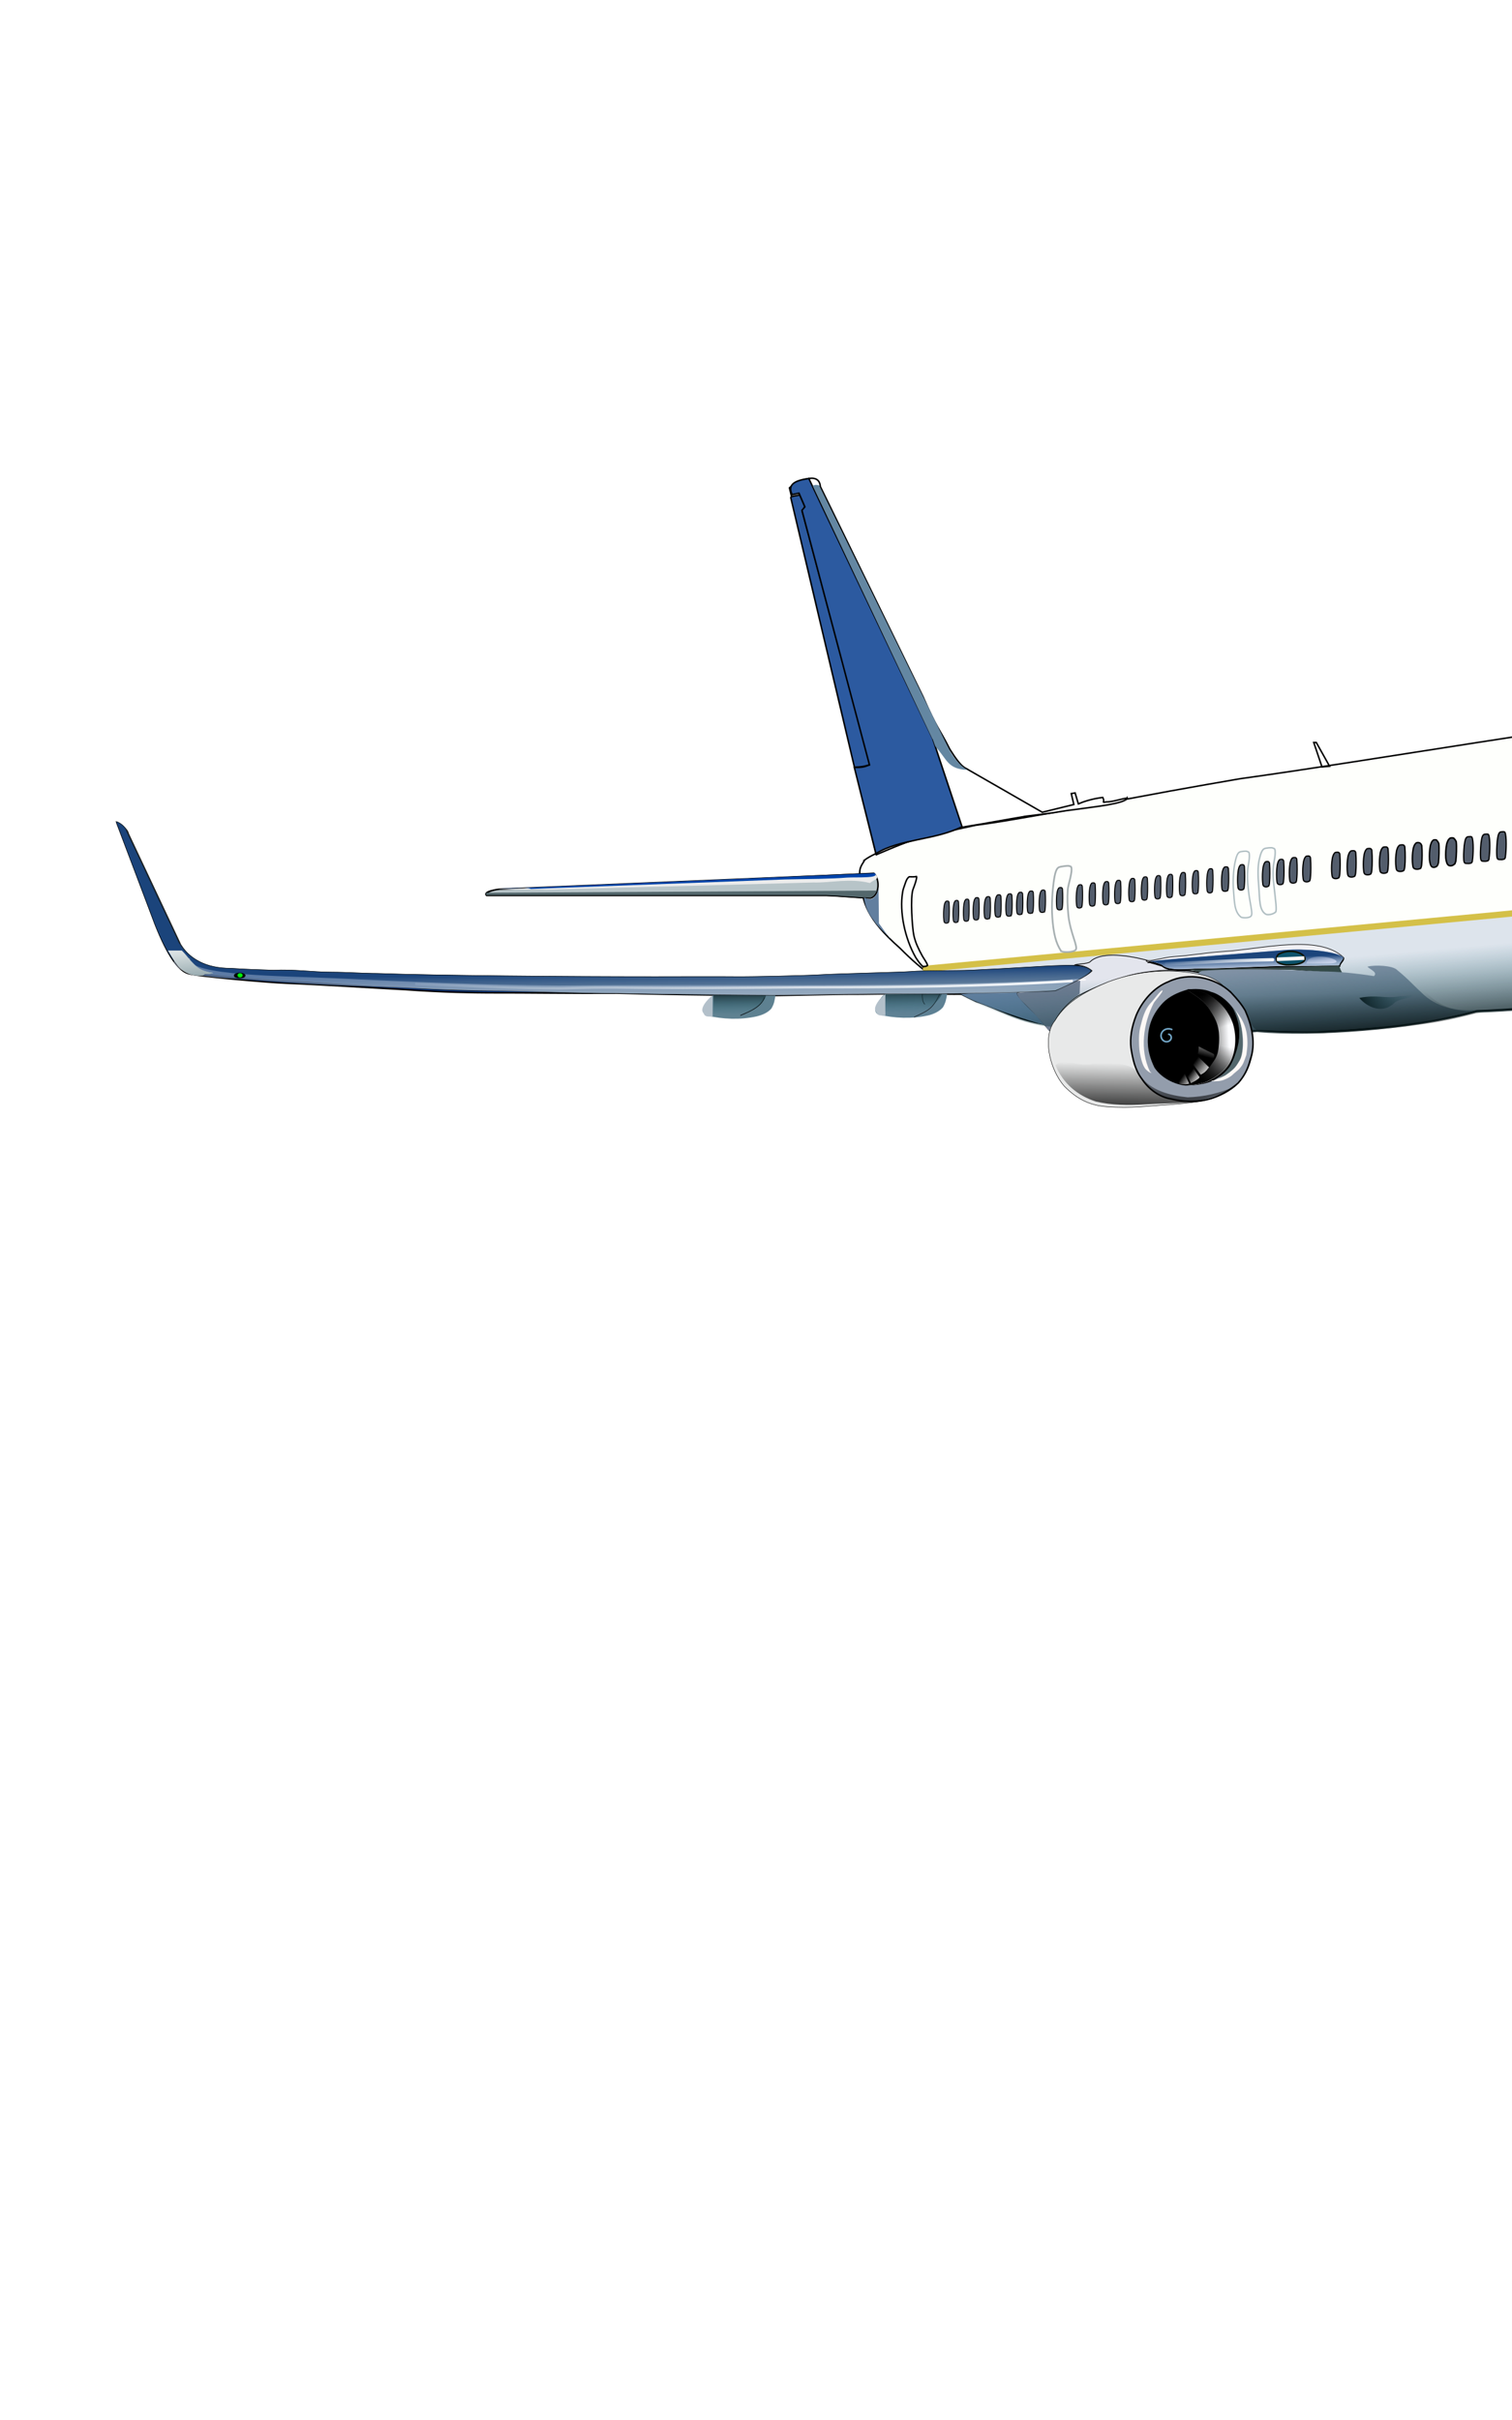 <?xml version="1.0"?>
<svg
    xmlns:rdf="http://www.w3.org/1999/02/22-rdf-syntax-ns#"
    xmlns="http://www.w3.org/2000/svg"
    xmlns:cc="http://creativecommons.org/ns#"
    xmlns:xlink="http://www.w3.org/1999/xlink"
    xmlns:dc="http://purl.org/dc/elements/1.1/"
    xmlns:svg="http://www.w3.org/2000/svg"
    xmlns:inkscape="http://www.inkscape.org/namespaces/inkscape"
    xmlns:sodipodi="http://sodipodi.sourceforge.net/DTD/sodipodi-0.dtd"
    xmlns:ns1="http://sozi.baierouge.fr"
    id="svg2"
    viewBox="0 0 1000 1600"
    version="1.1"
  >
  <defs
      id="defs4"
    >
    <linearGradient
        id="linearGradient4382"
      >
      <stop
          id="stop4384"
          stop-color="#020200"
          offset="0"
      />
      <stop
          id="stop4386"
          stop-color="#216778"
          stop-opacity="0"
          offset="1"
      />
    </linearGradient
    >
    <linearGradient
        id="linearGradient4228"
      >
      <stop
          id="stop4230"
          stop-color="#1b447b"
          offset="0"
      />
      <stop
          id="stop4232"
          stop-color="#f9f9f9"
          stop-opacity="0"
          offset="1"
      />
    </linearGradient
    >
    <linearGradient
        id="linearGradient3965"
      >
      <stop
          id="stop3967"
          offset="0"
      />
      <stop
          id="stop3969"
          stop-opacity="0"
          offset="1"
      />
    </linearGradient
    >
    <filter
        id="filter3944"
        y="-.114"
        width="1.276"
        height="1.229"
        x="-.138"
      >
      <feGaussianBlur
          id="feGaussianBlur3946"
          stdDeviation="0.845"
      />
    </filter
    >
    <filter
        id="filter4013"
      >
      <feGaussianBlur
          id="feGaussianBlur4015"
          stdDeviation="0.61"
      />
    </filter
    >
    <filter
        id="filter4029"
      >
      <feGaussianBlur
          id="feGaussianBlur4031"
          stdDeviation="0.538"
      />
    </filter
    >
    <filter
        id="filter4105"
      >
      <feGaussianBlur
          id="feGaussianBlur4107"
          stdDeviation="0.951"
      />
    </filter
    >
    <filter
        id="filter4113"
      >
      <feGaussianBlur
          id="feGaussianBlur4115"
          stdDeviation="0.5"
      />
    </filter
    >
    <filter
        id="filter3924"
        y="-.577"
        width="1.021"
        height="2.155"
        x="-.011"
      >
      <feGaussianBlur
          id="feGaussianBlur3926"
          stdDeviation="0.084"
      />
    </filter
    >
    <filter
        id="filter3960"
      >
      <feGaussianBlur
          id="feGaussianBlur3962"
          stdDeviation="0.375"
      />
    </filter
    >
    <filter
        id="filter3966"
      >
      <feGaussianBlur
          id="feGaussianBlur3968"
          stdDeviation="0.133"
      />
    </filter
    >
    <filter
        id="filter4058"
      >
      <feGaussianBlur
          id="feGaussianBlur4060"
          stdDeviation="0.042"
      />
    </filter
    >
    <filter
        id="filter4082"
        y="-.051"
        width="1.585"
        height="1.102"
        x="-.293"
      >
      <feGaussianBlur
          id="feGaussianBlur4084"
          stdDeviation="0.2"
      />
    </filter
    >
    <filter
        id="filter4118"
        y="-.231"
        width="1.345"
        height="1.463"
        x="-.172"
      >
      <feGaussianBlur
          id="feGaussianBlur4120"
          stdDeviation="1.148"
      />
    </filter
    >
    <filter
        id="filter4138"
        y="-.158"
        width="1.283"
        height="1.316"
        x="-.142"
      >
      <feGaussianBlur
          id="feGaussianBlur4140"
          stdDeviation="0.992"
      />
    </filter
    >
    <filter
        id="filter4290"
        y="-3.065"
        width="1.272"
        height="7.13"
        x="-.136"
      >
      <feGaussianBlur
          id="feGaussianBlur4292"
          stdDeviation="1.034"
      />
    </filter
    >
    <filter
        id="filter4326"
        y="-.609"
        width="1.038"
        height="2.218"
        x="-.019"
      >
      <feGaussianBlur
          id="feGaussianBlur4328"
          stdDeviation="0.617"
      />
    </filter
    >
    <filter
        id="filter4344"
        y="-.434"
        width="1.199"
        height="1.869"
        x="-.099"
      >
      <feGaussianBlur
          id="feGaussianBlur4346"
          stdDeviation="0.83"
      />
    </filter
    >
    <filter
        id="filter4436"
        y="-.238"
        width="1.005"
        height="1.475"
        x="-.003"
      >
      <feGaussianBlur
          id="feGaussianBlur4438"
          stdDeviation="0.477"
      />
    </filter
    >
    <filter
        id="filter4474"
        y="-4.342"
        width="1.41"
        height="9.685"
        x="-.205"
      >
      <feGaussianBlur
          id="feGaussianBlur4476"
          stdDeviation="0.657"
      />
    </filter
    >
    <filter
        id="filter4496"
        y="-.113"
        width="1.194"
        height="1.226"
        x="-.097"
      >
      <feGaussianBlur
          id="feGaussianBlur4498"
          stdDeviation="0.091"
      />
    </filter
    >
    <filter
        id="filter4219"
        y="-.286"
        width="1.152"
        height="1.571"
        x="-.076"
      >
      <feGaussianBlur
          id="feGaussianBlur4221"
          stdDeviation="0.643"
      />
    </filter
    >
    <filter
        id="filter4279"
      >
      <feGaussianBlur
          id="feGaussianBlur4281"
          stdDeviation="1.654"
      />
    </filter
    >
    <linearGradient
        id="linearGradient4474"
        y2="671.09"
        xlink:href="#linearGradient4382"
        gradientUnits="userSpaceOnUse"
        x2="484.94"
        gradientTransform="translate(.176 -126.55)"
        y1="652.28"
        x1="484.56"
    />
    <linearGradient
        id="linearGradient4476"
        y2="671.09"
        xlink:href="#linearGradient4382"
        gradientUnits="userSpaceOnUse"
        x2="484.94"
        gradientTransform="matrix(1.08 0 0 1.08 77.12 -202.61)"
        y1="652.28"
        x1="484.56"
    />
    <linearGradient
        id="linearGradient4478"
        y2="587.13"
        xlink:href="#linearGradient4228"
        gradientUnits="userSpaceOnUse"
        x2="835.79"
        gradientTransform="translate(2.665 17.005)"
        y1="574.19"
        x1="835.28"
    />
    <linearGradient
        id="linearGradient4480"
        y2="840.78"
        gradientUnits="userSpaceOnUse"
        x2="796.33"
        y1="833.74"
        x1="884.5"
      >
      <stop
          id="stop4332"
          stop-color="#fafbfc"
          offset="0"
      />
      <stop
          id="stop4334"
          stop-color="#fafbfc"
          stop-opacity="0"
          offset="1"
      />
    </linearGradient
    >
    <linearGradient
        id="linearGradient4482"
        y2="829.12"
        gradientUnits="userSpaceOnUse"
        x2="906.9"
        y1="843.5"
        x1="910.32"
      >
      <stop
          id="stop4350"
          stop-color="#e8ebff"
          offset="0"
      />
      <stop
          id="stop4352"
          stop-color="#e8ebff"
          stop-opacity="0"
          offset="1"
      />
    </linearGradient
    >
    <linearGradient
        id="linearGradient4484"
        y2="679.68"
        xlink:href="#linearGradient4228"
        gradientUnits="userSpaceOnUse"
        x2="403.45"
        gradientTransform="translate(.53 -145.57)"
        y1="641.46"
        x1="402.9"
    />
    <linearGradient
        id="linearGradient4486"
        y2="793.75"
        gradientUnits="userSpaceOnUse"
        x2="221.31"
        gradientTransform="translate(.24 -291.02)"
        y1="785.74"
        x1="706.57"
      >
      <stop
          id="stop4426"
          stop-color="#fafcfe"
          offset="0"
      />
      <stop
          id="stop4428"
          stop-color="#fafcfe"
          stop-opacity="0"
          offset="1"
      />
    </linearGradient
    >
    <linearGradient
        id="linearGradient4488"
        y2="624.82"
        gradientUnits="userSpaceOnUse"
        x2="65.164"
        gradientTransform="translate(60.709 -143.69)"
        y1="642.98"
        x1="66.828"
      >
      <stop
          id="stop4510"
          stop-color="#93a7ac"
          offset="0"
      />
      <stop
          id="stop4512"
          stop-color="#93a7ac"
          stop-opacity="0"
          offset="1"
      />
    </linearGradient
    >
    <linearGradient
        id="linearGradient4490"
        y2="444.87"
        gradientUnits="userSpaceOnUse"
        x2="1355.4"
        gradientTransform="translate(-.317 -147.64)"
        y1="444.87"
        x1="1279.5"
      >
      <stop
          id="stop4610"
          stop-color="#d4edf6"
          offset="0"
      />
      <stop
          id="stop4612"
          stop-color="#d4edf6"
          stop-opacity="0"
          offset="1"
      />
    </linearGradient
    >
    <linearGradient
        id="linearGradient4492"
        y2="663.26"
        xlink:href="#linearGradient4382"
        gradientUnits="userSpaceOnUse"
        x2="935.96"
        gradientTransform="translate(-.679 -150.05)"
        y1="664.77"
        x1="899.2"
    />
    <linearGradient
        id="linearGradient4494"
        y2="564.49"
        xlink:href="#linearGradient3965"
        gradientUnits="userSpaceOnUse"
        x2="896.03"
        gradientTransform="translate(-4.152 -55.584)"
        y1="624.74"
        x1="897.73"
    />
    <linearGradient
        id="linearGradient4496"
        y2="628.29"
        xlink:href="#linearGradient4382"
        gradientUnits="userSpaceOnUse"
        x2="1822.2"
        gradientTransform="translate(-763.52 -157.96)"
        y1="691.25"
        x1="1827.8"
    />
    <linearGradient
        id="linearGradient4498"
        y2="644.43"
        xlink:href="#linearGradient3965"
        gradientUnits="userSpaceOnUse"
        x2="1241.3"
        gradientTransform="translate(55.844 -62.102)"
        y1="730.14"
        x1="1317.9"
    />
    <linearGradient
        id="linearGradient4500"
        y2="701.47"
        gradientUnits="userSpaceOnUse"
        x2="788.24"
        y1="708.87"
        x1="798.23"
      >
      <stop
          id="stop3882"
          stop-color="#f9f9f9"
          offset="0"
      />
      <stop
          id="stop3884"
          stop-color="#f9f9f9"
          stop-opacity="0"
          offset="1"
      />
    </linearGradient
    >
    <linearGradient
        id="linearGradient4502"
        y2="709.3"
        gradientUnits="userSpaceOnUse"
        x2="784.91"
        y1="714.23"
        x1="791.38"
      >
      <stop
          id="stop3892"
          stop-color="#f9f9f9"
          offset="0"
      />
      <stop
          id="stop3894"
          stop-color="#f9f9f9"
          stop-opacity="0"
          offset="1"
      />
    </linearGradient
    >
    <linearGradient
        id="linearGradient4504"
        y2="711.73"
        gradientUnits="userSpaceOnUse"
        x2="779.77"
        y1="716.55"
        x1="786.44"
      >
      <stop
          id="stop3902"
          stop-color="#f9f9f9"
          offset="0"
      />
      <stop
          id="stop3904"
          stop-color="#f9f9f9"
          stop-opacity="0"
          offset="1"
      />
    </linearGradient
    >
    <linearGradient
        id="linearGradient4506"
        y2="698.63"
        gradientUnits="userSpaceOnUse"
        x2="794.67"
        y1="684.58"
        x1="798.35"
      >
      <stop
          id="stop3920"
          stop-color="#f9f9f9"
          offset="0"
      />
      <stop
          id="stop3922"
          stop-color="#f9f9f9"
          stop-opacity="0"
          offset="1"
      />
    </linearGradient
    >
    <linearGradient
        id="linearGradient4509"
        y2="533.57"
        xlink:href="#linearGradient3965"
        gradientUnits="userSpaceOnUse"
        x2="767.46"
        gradientTransform="translate(-37.409 -.315)"
        y1="510.19"
        x1="759.32"
    />
    <linearGradient
        id="linearGradient4511"
        y2="543.74"
        xlink:href="#linearGradient3965"
        gradientUnits="userSpaceOnUse"
        x2="742.71"
        gradientTransform="translate(-8.667 -.315)"
        y1="569.53"
        x1="738.13"
    />
    <linearGradient
        id="linearGradient4513"
        y2="539.13"
        xlink:href="#linearGradient3965"
        gradientUnits="userSpaceOnUse"
        x2="748.37"
        gradientTransform="translate(-8.667 -.315)"
        y1="540.38"
        x1="727.02"
    />
    <linearGradient
        id="linearGradient4515"
        y2="555.28"
        xlink:href="#linearGradient3965"
        gradientUnits="userSpaceOnUse"
        x2="745.17"
        y1="593.44"
        x1="744.41"
    />
    <radialGradient
        id="radialGradient4517"
        xlink:href="#linearGradient3965"
        gradientUnits="userSpaceOnUse"
        cy="639.25"
        cx="1165.9"
        gradientTransform="matrix(.593 -.069 .024 .197 698.17 552.21)"
        r="31.363"
    />
    <radialGradient
        id="radialGradient4519"
        xlink:href="#linearGradient3965"
        gradientUnits="userSpaceOnUse"
        cy="639.25"
        cx="1165.9"
        gradientTransform="matrix(.4 -.032 .017 .201 927.76 506.47)"
        r="30.863"
    />
  </defs
  >
  <g
      id="layer1"
      transform="translate(0 147.64)"
    >
    <g
        id="g4289"
        transform="translate(0 0)"
      >
      <path
          id="path2996"
          d="m572 420.84c14.608-10.465 57.635-19.47 73.174-22.826 22.397-2.959 43.857-7.347 74.826-12.374 34.324-6.962 74.92-14.085 100-18.4 89.82-12.417 225.78-36.513 319.2-46.4 52.307-1.638 109.17 0.367 142.4 28.8 4.957 4.241 16.903 18.217 21.6 23.2 11.926 12.653 21.821 22.841 28 35.2 5.076 10.836 5.501 16.618 1.6 24.8-4 12.657-21.817 28.217-28 34.4-12.327 12.327-30.469 22.469-44 28-33.28 11.282-71.43 12.771-104.8 15.2-39.011 1.591-76.14 5.186-96.8 5.6-21.859 0.886-65.224 4.424-82.4 4.8-42.142 11.384-107.75 16.211-144.8 12.8-48.759 5.018-94.67 0.952-140-4-19.224-2.72-31.609-10.247-46.4-15.2-21.342-9.8-35.157-19.883-50.4-35.2-22.105-19.551-24.936-30.434-25.974-45.123-1.841-7.722 0.678-9.563 2.775-13.277z"
          stroke="#000"
          stroke-width="1px"
          fill="#fefffc"
      />
      <path
          id="path4030"
          d="m1335.1 419.38-219.81 25.844-122.12 12.219-382.34 35.844c10.024 8.036 20.761 14.559 34.719 20.969 14.791 4.953 27.182 12.468 46.406 15.187 45.33 4.952 91.241 9.018 140 4 37.051 3.411 102.67-1.397 144.81-12.781 17.176-0.376 60.516-3.926 82.375-4.812 20.66-0.414 57.802-4.003 96.813-5.594 33.37-2.429 71.532-3.906 104.81-15.188 13.531-5.531 31.673-15.673 44-28 6.183-6.183 24-21.749 28-34.406 2.262-4.743 3.054-8.699 2.344-13.281z"
          stroke="#000"
          stroke-width="1px"
          fill="#dde4ec"
      />
      <path
          id="path4035"
          d="m1334.7 419.74-221.3 25.19-122.18 12.22-380.92 35.88"
          stroke="#d4c048"
          stroke-width="4.1"
          fill="none"
      />
      <path
          id="path4212"
          d="m1207.4 368.33 15.816-1.802 7.3 18.018-22.386 10.553z"
          fill="#060200"
      />
      <path
          id="path3008"
          d="m722.25 493.99c-3.378 4.383-16.744 10.192-23.697 13.456-25.054 1.295-51.328 2.579-77.475 2.128-18.329 0.021-34.342-0.201-51.196 0.132-18.167 0-16.656 0.189-57.447 0.851-48.06-0.234-79.324-0.916-104.43-1.541-28.745 0.211-57.194-0.305-85.353-0.246-8.146-0.03-29.615-0.253-54.894-2.128-27.374-1.441-53.422-3.225-79.149-4.255-9.061-0.322-57.889-4.339-64.255-6.383-8.775-2.817-16.965-19.351-24.255-39.574l-22.546-59.57c1.357 0.179 6.226 2.777 7.234 6.809l34.468 73.191c6.685 10.857 17.726 17.021 34.043 17.021 9.322 0.611 17.836 0.969 28.511 1.277 13.218-0.712 25.419 1.268 38.723 1.277 9.097 0 20.868 0.855 29.787 0.851 39.881 1.402 122.01 2.128 183.83 2.128 11.036 0 42.621-0.126 52.766 0 11.626 0.145 48.334-0.734 56.596-1.277 10.02-0.659 53.568-1.615 59.574-2.128 9.237-0.789 29.7-0.403 39.574-0.851 56.635-2.573 73.888-7.485 79.603-1.163z"
          stroke="#000"
          stroke-width="1px"
          fill="#003380"
      />
      <path
          id="path4114"
          d="m635.41 657.22c8.067 4.74 14.865 6.65 22.096 9.632 2.862 1.18 33.831 11.555 34.844 11.048 1.192-0.596 3.487-1.788 4.533-2.833 2.585-2.585 1.199-5.798 2.833-9.065 6.163-12.326-8.903-10.88-16.714-12.181-7.95-1.325-15.495 1.416-23.513 1.416-9.364 0-16.965 1.624-24.079 1.983z"
          fill="#627f9f"
          transform="translate(0 -147.64)"
      />
      <path
          id="path3010"
          d="m809.87 504.45c-8.349-7.979-16.209-10.235-26.809-10.213-2.542 0.005-6.953-0.072-11.915-2.553-8.955-4.478-40.557-13.06-50.213-3.404-1.464 1.464-9.446 1.325-10.284 2.163 6.618-0.057 10.135 2.446 11.561 3.794-4.144 4.35-14.712 7.782-20.426 10.638-2.474 1.237-27.619 2.513-28.936 3.83-1.525 1.525 11.391 13.518 12.766 14.894 2.216 2.216 8.335 10.814 8.936 10.213 3.741-10.058 10.39-17.729 18.298-22.979 7.745-4.168 20.512-9.744 28.257-11.661 15.435-6.162 56.693-9.812 68.764 5.278z"
          stroke="#000"
          stroke-width=".5"
          fill="#e3e5ed"
      />
      <path
          id="path3012"
          filter="url(#filter4113)"
          d="m693.82 534.06c6.006-12.016 9.01-16.521 20.222-24.681l0.426-9.787c-7.809 4.332-16.325 7.046-24.255 7.66-6.231 0.078-10.737 1.047-17.872 1.702 0-0.484 0.812 2.514 2.979 4.681 4.412 4.412 12.285 12.137 18.501 20.426z"
          fill="#6f7c91"
      />
      <path
          id="path3782"
          d="m776.67 493.21h61.702c3.972 0 7.943 0 11.915 0 9.228 0 16.18 1.702 25.106 1.702 3.701 0 12.476 1.442 12.258 1.105-5.57-8.616 2.399-9.276 0.941-10.646-16.619-15.604-53.953-5.484-79.351-3.912-12.302 0.761-20.925 2.643-33.311 3.404-4.756 0.292-13.567 2.763-16.499 2.635-5.911-0.257 8.921 3.67 6.398 2.807-2.59-0.886-2.593-0.197 10.84 2.904z"
          stroke="#000"
          stroke-width=".4"
          fill="#f0f0f4"
      />
      <path
          id="path3784"
          d="m760 636.17 21.612-1.964 68.011-5.45c12.607-1.077 32.216 0.472 38.462 4.435 1.668 1.058-2.128 3.556-2.128 5.532-10.386 0.399-20.56 0.426-30.638 0.426-20.597 0-42.946 1.702-60.426 1.702-7.805 0-21.688 2.142-25.957-2.128-1.404-1.404-10.107-3.022-8.936-2.553z"
          transform="translate(0 -147.64)"
          stroke="#000"
          stroke-width="1px"
          fill="none"
      />
      <path
          id="path3936"
          stroke="#000"
          stroke-width="1.016px"
          d="m1232.8 382.27 43.34-7.88-10.661-14.833-39.864 7.648z"
      />
      <path
          id="path3792"
          d="m1311.5 529.79c-10.938-5.842-24.465-4.484-34.468-1.702-8.63 2.4-13.163 5.503-17.872 10.213-3.449 3.449-6.116 12.181-2.553 27.234 2.502 19.948 6.577 27.003 8.936 31.915 4.564 7.78 9.937 14.585 19.149 16.17 14.866 2.379 24.073-1.945 31.489-9.362 4.654-4.654 11.537-12.436 15.319-20 2.815-5.631 6.002-14.424 2.128-24.255-5.193-13.417-13.865-20.919-22.128-30.213z"
          transform="translate(0 -147.64)"
          stroke="#000"
          stroke-width=".5"
          fill="none"
      />
      <path
          id="path3808"
          style="block-progression:tb;color:#000000;text-transform:none;text-indent:0"
          d="m1149.1 354.74-16.438 0.906h-0.062c-1.632 0.444-3.319 1.988-5 4.375s-3.332 5.646-4.844 9.562c-3.023 7.833-4.907 18.459-5.539 30.006 0.231 20.093 2.344 30.181 6.32 39.9l0.031 0.031 0.031 0.031c0.805 0.978 1.921 1.284 3.188 1.344s2.686-0.122 4.281-0.125c5.186-0.656 8.533-0.622 11.969-1.594l0.031-0.031 0.031-0.031c4.423-2.334 2.523-5.755 2.375-8.002l-0.37-1.789c-0.633-4.421-1.215-7.323-1.699-10.449l-0.839-6.707c-1.11-6.337-2.395-16.819-0.529-27.239 1.61-8.991 4.803-16.526 6.906-21.781 1.052-2.628 1.847-4.686 2.031-6.125 0.092-0.72 0.036-1.297-0.281-1.719-0.317-0.422-0.869-0.601-1.594-0.562zm-5.361 3.264c0.637-0.034 2.374-0.141 3.036-0.103 0.892 0.051 1.752 0.071 1.668 0.73-0.169 1.317-0.557 2.068-1.145 3.674-1.942 5.308-5.667 12.889-6.906 22.006-0.965 7.1-1.289 15.637-0.31 25.904 0.262 1.711 0.824 5.387 1.085 6.574 0.913 5.112 1.253 8.736 2.392 13.385l0.539 2.565c0.137 2.188-0.218 2.325-0.394 3.615-0.01 0.006-0.513 0.811-1.047 0.685-4.132 1.011-7.073 1.099-10.148 1.238-2.153 0.134-3.788 0.551-4.99 0.495-1.202-0.056-2.655 0.137-3.413-1.364-3.943-9.654-4.717-17.672-5.473-34.254 0.001-1.45-0.135-4.87 0.262-4.219 0.108-14.36 2.248-21.133 5.246-28.902 1.501-3.888 2.611-6.476 4.258-8.814 1.647-2.339 2.667-2.328 4.096-2.717l5.638-0.236z"
      />
      <path
          id="path3810"
          d="m1158.2 501.25-30.113-1.369"
          transform="translate(0 -147.64)"
          stroke="#000"
          stroke-width="1px"
          fill="none"
      />
      <path
          id="path3816"
          d="m1119.6 546.22c2.261 0.613 9.199 0.243 12.955-0.916 0.563-1.548 0.224-3.464-0.393-4.711-0.512-0.512-2.489-0.198-3.533-0.393-1.821 0.136-3.242 0.101-5.627 0.523-2.403 0.309-2.949 0.463-3.795 1.047-0.147 1.431-0.205 3.159 0.393 4.449z"
          transform="translate(0 -147.64)"
          stroke="#000"
          stroke-width="1px"
          fill="none"
      />
      <path
          id="path3818"
          d="m1135 554.07 10.861-0.523v-2.356l-10.73 0.262z"
          transform="translate(0 -147.64)"
          stroke="#000"
          stroke-width=".5"
          fill="none"
      />
      <path
          id="path3820"
          d="m1137.8 524.24 11.123-0.654 0.654-2.617-11.254 0.393z"
          transform="translate(0 -147.64)"
          stroke="#000"
          stroke-width=".5"
          fill="none"
      />
      <path
          id="path3826"
          d="m1145.2 437.28c0.934 0.73 1.885 1.99 1.536 3.227-0.471 1.063-1.536 1.624-2.608 1.867-2.23 0.64-4.092 1.057-6.205 1.253-1.005 0.303-2.454 0.503-3.599 0.525-1.67 0.075-3.178 0.385-5.074 0.379-3.541-0.106-4.758-0.516-5.815-2.559-0.286-0.781-1.257-1.825 0.09-2.046 0.684 1.452 2.291 1.277 3.3 1.212 2.734 0.237 3.465 0.047 6.198-0.245 1.097-0.122 4.268-0.179 5.583-0.505 0.967-0.179 1.975-0.272 3.097-0.489 0.932-0.256 2.045-0.789 2.783-1.465 0.393-0.249 0.804-0.638 0.716-1.152z"
          stroke="#000"
          stroke-width="1px"
          fill="none"
      />
      <path
          id="path3030"
          d="m1306.9 582.12c-14.732 4.242-25.228 6.873-38.877 10.811"
          transform="translate(0 -147.64)"
          stroke="#000"
          stroke-width=".5"
          fill="none"
      />
      <path
          id="path3032"
          d="m1301.2 559.88-40.956 8.108"
          transform="translate(0 -147.64)"
          stroke="#000"
          stroke-width=".5"
          fill="none"
      />
      <path
          id="path3847"
          d="m610.26 638.95c0.824 0.094 1.781 0.109 3.043-0.491 0.797-0.379-2.637-5.165-3.326-6.445-2.675-4.962-4.514-8.708-5.613-13.721-0.943-4.299-2.547-25.312-0.416-30.561 0.637-1.568 2.703-7.143 2.211-8.202-1.928 0.322-3.209 0.147-4.801 0.151-1.508 0.885-2.273 3.211-2.703 4.498-0.834 2.497-1.501 3.996-1.72 5.897-2.07 12.835 1.331 30.011 8.694 42.96 2.067 3.106 2.495 3.719 4.631 5.915z"
          transform="translate(0 -147.64)"
          stroke="#000"
          stroke-width="1px"
          fill="none"
      />
      <g
          id="g4061"
        >
        <path
            id="path3832"
            d="m1063.8 560.22c0.956-0.224 1.238-0.946 1.295-2.128 0.668-3.413 1.106-14.235-0.463-16.651-0.583-0.583-1.665-0.37-3.053-0.278-2.284 0.162-2.585 3.164-3.145 6.29-0.232 2.359-0.426 4.514-0.463 6.383 0 2.942-0.152 5.953 1.203 6.476 0.395 0.152 2.24 0.185 3.145 0.185z"
            transform="translate(0 -147.64)"
            stroke="#000"
            stroke-width="1px"
            fill="#535d6c"
        />
        <path
            id="path3834"
            d="m1051.7 413.63c0.912-0.214 1.181-0.903 1.236-2.031 0.638-3.258 1.056-13.588-0.442-15.895-0.556-0.556-1.589-0.353-2.914-0.265-2.18 0.155-2.467 3.021-3.002 6.005-0.221 2.252-0.407 4.309-0.442 6.093 0 2.809-0.146 5.683 1.148 6.181 0.377 0.145 2.139 0.177 3.002 0.177z"
            stroke="#000"
            stroke-width=".955px"
            fill="#535d6c"
        />
        <path
            id="path3836"
            d="m1040.1 415.21c0.88-0.214 1.139-0.904 1.193-2.033 0.615-3.261 1.018-13.6-0.426-15.909-0.536-0.557-1.533-0.353-2.811-0.265-2.103 0.155-2.38 3.023-2.896 6.01-0.213 2.254-0.392 4.312-0.426 6.098 0 2.811-0.14 5.688 1.107 6.187 0.363 0.145 2.063 0.177 2.896 0.177z"
            stroke="#000"
            stroke-width=".938px"
            fill="#535d6c"
        />
        <path
            id="path3838"
            d="m1028.6 416.69c0.88-0.214 1.139-0.904 1.193-2.033 0.615-3.261 1.018-13.6-0.426-15.909-0.536-0.557-1.533-0.353-2.811-0.265-2.103 0.155-2.38 3.023-2.896 6.01-0.213 2.254-0.392 4.312-0.426 6.098 0 2.811-0.14 5.688 1.107 6.187 0.363 0.145 2.063 0.177 2.896 0.177z"
            stroke="#000"
            stroke-width=".938px"
            fill="#535d6c"
        />
        <path
            id="path3840"
            d="m1017.4 417.73c0.817-0.212 1.057-0.896 1.106-2.017 0.571-3.235 0.945-13.493-0.395-15.783-0.498-0.552-1.422-0.351-2.607-0.263-1.951 0.153-2.208 2.999-2.686 5.963-0.198 2.236-0.364 4.278-0.395 6.05 0 2.789-0.13 5.643 1.027 6.138 0.337 0.144 1.913 0.175 2.686 0.175z"
            stroke="#000"
            stroke-width=".9px"
            fill="#535d6c"
        />
        <path
            id="path3842"
            d="m1005.8 419.13c0.774-0.212 1.001-0.898 1.048-2.019 0.541-3.239 0.895-13.51-0.374-15.803-0.471-0.553-1.347-0.351-2.47-0.263-1.848 0.154-2.092 3.003-2.545 5.97-0.187 2.239-0.345 4.284-0.374 6.058 0 2.793-0.123 5.65 0.973 6.146 0.319 0.144 1.813 0.176 2.545 0.176z"
            stroke="#000"
            stroke-width=".876px"
            fill="#535d6c"
        />
        <path
            id="path3844"
            d="m994.6 420.43c0.774-0.212 1.001-0.898 1.048-2.019 0.541-3.239 0.895-13.51-0.374-15.803-0.471-0.553-1.347-0.351-2.47-0.263-1.848 0.154-2.092 3.003-2.545 5.97-0.187 2.239-0.345 4.284-0.374 6.058 0 2.793-0.123 5.65 0.973 6.146 0.319 0.144 1.813 0.176 2.545 0.176z"
            stroke="#000"
            stroke-width=".876px"
            fill="#535d6c"
        />
        <path
            id="path3846"
            d="m983.8 421.55c0.764-0.207 0.989-0.876 1.035-1.97 0.534-3.161 0.884-13.183-0.37-15.421-0.466-0.539-1.331-0.343-2.44-0.257-1.826 0.15-2.066 2.931-2.514 5.826-0.185 2.185-0.34 4.18-0.37 5.911 0 2.725-0.122 5.513 0.961 5.997 0.315 0.141 1.791 0.171 2.514 0.171z"
            stroke="#000"
            stroke-width=".86px"
            fill="#535d6c"
        />
        <path
            id="path3848"
            d="m972.77 423.03c0.775-0.205 1.004-0.867 1.051-1.95 0.542-3.128 0.897-13.046-0.375-15.261-0.473-0.534-1.351-0.339-2.476-0.254-1.852 0.148-2.097 2.9-2.551 5.765-0.188 2.162-0.345 4.137-0.375 5.85 0 2.697-0.123 5.456 0.975 5.935 0.32 0.139 1.817 0.17 2.551 0.17z"
            stroke="#000"
            stroke-width=".862px"
            fill="#535d6c"
        />
        <path
            id="path3850"
            d="m962.26 423.41c0.197-0.884 0.783-1.677 0.654-2.623 0.274-2.088 0.579-8.51 0.203-11.865-0.393-1.067-1.034-1.762-1.736-2.463-0.677-0.182-1.471-0.19-2.268 0.023-0.769 0.502-1.399 1.292-1.739 2.271-0.179 0.685-0.549 1.185-0.613 1.943-0.582 2.944-0.722 5.866-0.561 8.94 0.267 2.211 0.802 4.373 2.047 4.928 1.573 0.605 2.97-0.127 4.013-1.153z"
            stroke="#000"
            stroke-width="1px"
            fill="#535d6c"
        />
        <path
            id="path3854"
            d="m950.84 424.47c0.175-0.873 0.698-1.657 0.583-2.593 0.245-2.063 0.516-8.411 0.181-11.725-0.351-1.054-0.923-1.741-1.548-2.434-0.604-0.179-1.312-0.188-2.024 0.023-0.686 0.496-1.248 1.276-1.551 2.244-0.16 0.677-0.49 1.171-0.547 1.92-0.52 2.909-0.644 5.797-0.5 8.835 0.238 2.185 0.715 4.322 1.826 4.87 1.403 0.597 2.649-0.126 3.581-1.14z"
            stroke="#000"
            stroke-width=".939px"
            fill="#535d6c"
        />
        <path
            id="path3856"
            d="m939.65 426.36c0.453-0.944 0.607-1.986 0.677-3.361 0.245-2.012 0.332-8.295-0.004-11.528-0.351-1.028-0.739-1.513-1.551-1.911-0.605-0.175-1.314-0.183-2.027 0.022-0.595 0.484-1.25 1.245-1.554 2.189-0.16 0.66-0.49 1.142-0.548 1.872-0.521 2.837-0.646 5.653-0.501 8.616 0.238 2.131 0.161 3.845 1.274 4.379 0.999 0.578 3.042 0.572 4.234-0.279z"
            stroke="#000"
            stroke-width=".928px"
            fill="#535d6c"
        />
        <path
            id="path3860"
            d="m928.48 427.85c0.441-0.94 0.591-1.978 0.659-3.346 0.239-2.003 0.323-8.258-0.004-11.477 0.028-1.301-0.35-1.599-0.955-1.996-0.589-0.174-1.835-0.09-2.529 0.115-0.579 0.482-1.217 1.239-1.513 2.179-0.156 0.658-0.477 1.137-0.534 1.864-0.507 2.825-0.629 5.628-0.488 8.578 0.232 2.122 0.157 3.828 1.241 4.36 0.973 0.576 2.962 0.57 4.122-0.278z"
            stroke="#000"
            stroke-width=".914px"
            fill="#535d6c"
        />
        <path
            id="path3862"
            d="m917.44 429.07c0.417-0.932 0.559-1.96 0.623-3.316 0.226-1.986 0.306-8.185-0.004-11.375 0.026-1.29-0.331-1.585-0.903-1.978-0.557-0.173-1.735-0.089-2.392 0.114-0.548 0.478-1.151 1.228-1.431 2.16-0.147 0.652-0.452 1.127-0.505 1.848-0.479 2.8-0.594 5.578-0.462 8.502 0.219 2.103 0.149 3.793 1.173 4.321 0.92 0.571 2.801 0.564 3.899-0.275z"
            stroke="#000"
            stroke-width=".885px"
            fill="#535d6c"
        />
        <path
            id="path3864"
            d="m906.73 430.09c0.411-0.932 0.551-1.961 0.614-3.318 0.222-1.986 0.301-8.188-0.004-11.379 0.026-1.29-0.326-1.585-0.89-1.979-0.549-0.173-1.71-0.089-2.357 0.114-0.54 0.478-1.135 1.229-1.41 2.161-0.145 0.652-0.445 1.127-0.497 1.848-0.472 2.801-0.586 5.58-0.455 8.505 0.216 2.104 0.146 3.795 1.156 4.323 0.907 0.571 2.76 0.565 3.842-0.275z"
            stroke="#000"
            stroke-width=".878px"
            fill="#535d6c"
        />
        <path
            id="path3866"
            d="m896.08 431.57c0.417-0.932 0.559-1.96 0.623-3.316 0.226-1.986 0.306-8.185-0.004-11.375 0.026-1.29-0.331-1.585-0.903-1.978-0.557-0.173-1.735-0.089-2.392 0.114-0.548 0.478-1.151 1.228-1.431 2.16-0.147 0.652-0.452 1.127-0.505 1.848-0.479 2.8-0.594 5.578-0.462 8.502 0.219 2.103 0.149 3.793 1.173 4.321 0.92 0.571 2.801 0.564 3.899-0.275z"
            stroke="#000"
            stroke-width=".885px"
            fill="#535d6c"
        />
        <path
            id="path3868"
            d="m885.57 432.6c0.399-0.933 0.535-1.962 0.596-3.32 0.216-1.988 0.293-8.194-0.004-11.387 0.025-1.291-0.316-1.587-0.864-1.98-0.533-0.173-1.66-0.089-2.288 0.114-0.524 0.478-1.101 1.23-1.369 2.162-0.141 0.652-0.432 1.128-0.483 1.85-0.459 2.803-0.569 5.585-0.442 8.511 0.21 2.105 0.142 3.798 1.122 4.326 0.88 0.571 2.679 0.565 3.729-0.276z"
            stroke="#000"
            stroke-width=".866px"
            fill="#535d6c"
        />
        <path
            id="path3872"
            d="m866.21 434.76c0.376-0.915 0.503-1.925 0.561-3.256 0.203-1.949 0.275-8.036-0.004-11.168 0.024-1.266-0.298-1.556-0.813-1.942-0.502-0.17-1.562-0.088-2.152 0.112-0.493 0.469-1.036 1.206-1.288 2.121-0.132 0.64-0.406 1.106-0.454 1.814-0.431 2.749-0.535 5.477-0.415 8.347 0.197 2.065 0.134 3.725 1.056 4.243 0.828 0.56 2.521 0.554 3.509-0.27z"
            stroke="#000"
            stroke-width=".832px"
            fill="#535d6c"
        />
        <path
            id="path3874"
            d="m857.18 435.6c0.364-0.906 0.487-1.906 0.543-3.224 0.197-1.93 0.267-7.957-0.004-11.058 0.023-1.254-0.288-1.541-0.787-1.923-0.486-0.168-1.513-0.087-2.085 0.111-0.478 0.464-1.004 1.194-1.247 2.1-0.128 0.634-0.394 1.095-0.44 1.796-0.418 2.722-0.518 5.423-0.402 8.265 0.191 2.045 0.13 3.688 1.023 4.201 0.802 0.555 2.442 0.549 3.399-0.268z"
            stroke="#000"
            stroke-width=".814px"
            fill="#535d6c"
        />
        <path
            id="path3876"
            d="m848.53 436.64c0.346-0.897 0.464-1.887 0.517-3.193 0.187-1.912 0.254-7.882-0.004-10.953 0.022-1.242-0.274-1.526-0.749-1.905-0.462-0.166-1.439-0.086-1.983 0.11-0.454 0.46-0.955 1.183-1.186 2.08-0.122 0.628-0.374 1.085-0.418 1.779-0.397 2.696-0.493 5.372-0.383 8.187 0.182 2.025 0.123 3.653 0.973 4.161 0.763 0.549 2.323 0.544 3.233-0.265z"
            stroke="#000"
            stroke-width=".79px"
            fill="#535d6c"
        />
        <path
            id="path3805"
            d="m837.42 604.57c2.166 0.555 5.136-0.408 6.316-1.641 0.773-1.411-0.118-7.772-1.119-16.862-0.624-5.305-0.832-8.82-0.416-13.514 0.223-2.521 1.935-8.876 0.832-11.227-0.179-0.381-1.247-0.624-1.247-0.624-0.497-0.497-4.591-0.072-5.613 0.416-1.582 0.755-2.572 3.557-3.45 7.7-0.878 4.143-0.812 10.581-0.232 16.981 0.759 8.371 0.007 16.216 4.929 18.771z"
            transform="translate(0 -147.64)"
            stroke="#afbec2"
            stroke-width="1px"
            fill="none"
        />
        <path
            id="path3807"
            d="m820.9 458.84c1.968 0.551 5.437 0.438 6.509-0.785 1.474-1.681-0.88-8.551-1.788-17.567-0.567-5.261-0.755-8.748-0.378-13.402 0.203-2.501 1.757-8.803 0.755-11.134-0.162-0.378-1.133-0.619-1.133-0.619-0.452-0.493-4.17-0.071-5.099 0.412-1.437 0.749-2.336 3.527-3.133 7.637-0.797 4.109-1.361 11.326-0.834 17.673 0.689 8.303 0.56 14.212 5.101 17.785z"
            stroke="#afbec2"
            stroke-width=".949px"
            fill="none"
        />
        <path
            id="path3809"
            d="m701.9 481.32c2.347 0.92 8.407 0.566 9.572-1.015 1.603-2.174-3.451-10.645-4.854-22.514-0.616-6.805-0.821-11.315-0.411-17.336 0.221-3.234 3.366-11.803 2.277-14.818-0.177-0.489-1.024-0.592-1.024-0.592-0.491-0.638-6.159 0.212-7.207 0.741-1.562 0.789-2.54 3.446-3.407 9.878-0.721 5.346-1.48 14.65-0.907 22.859 0.749 10.739 2.272 17.344 5.962 22.796z"
            stroke="#a6afb1"
            stroke-width="1.126px"
            fill="none"
        />
        <path
            id="path3811"
            d="m839.17 438.09c0.346-0.897 0.464-1.887 0.517-3.193 0.187-1.912 0.254-7.882-0.004-10.953 0.022-1.242-0.274-1.526-0.749-1.905-0.462-0.166-1.439-0.086-1.983 0.11-0.454 0.46-0.955 1.183-1.186 2.08-0.122 0.628-0.374 1.085-0.418 1.779-0.397 2.696-0.493 5.372-0.383 8.187 0.182 2.025 0.123 3.653 0.973 4.161 0.763 0.549 2.323 0.544 3.233-0.265z"
            stroke="#000"
            stroke-width=".79px"
            fill="#535d6c"
        />
        <path
            id="path3813"
            d="m822.58 440.18c0.333-0.898 0.445-1.889 0.496-3.196 0.18-1.914 0.244-7.889-0.004-10.963 0.021-1.243-0.263-1.528-0.72-1.906-0.444-0.166-1.383-0.086-1.906 0.11-0.437 0.46-0.917 1.184-1.14 2.082-0.117 0.628-0.36 1.086-0.402 1.781-0.382 2.698-0.474 5.377-0.368 8.194 0.175 2.027 0.118 3.656 0.935 4.165 0.733 0.55 2.232 0.544 3.107-0.265z"
            stroke="#000"
            stroke-width=".775px"
            fill="#535d6c"
        />
        <path
            id="path3815"
            d="m811.98 441.04c0.333-0.865 0.447-1.821 0.498-3.08 0.18-1.844 0.244-7.602-0.004-10.565 0.021-1.198-0.264-1.472-0.722-1.837-0.445-0.16-1.386-0.083-1.911 0.106-0.438 0.444-0.92 1.141-1.143 2.006-0.118 0.605-0.361 1.047-0.403 1.716-0.383 2.6-0.475 5.181-0.369 7.896 0.175 1.953 0.119 3.523 0.937 4.014 0.735 0.53 2.238 0.524 3.115-0.256z"
            stroke="#000"
            stroke-width=".762px"
            fill="#535d6c"
        />
        <path
            id="path3817"
            d="m801.69 442.11c0.293-0.857 0.393-1.803 0.438-3.05 0.159-1.826 0.215-7.528-0.004-10.463 0.019-1.186-0.232-1.458-0.635-1.819-0.392-0.159-1.219-0.082-1.681 0.105-0.385 0.439-0.809 1.13-1.005 1.987-0.103 0.599-0.317 1.036-0.355 1.699-0.337 2.575-0.418 5.131-0.324 7.82 0.154 1.934 0.104 3.489 0.824 3.975 0.646 0.525 1.968 0.519 2.74-0.253z"
            stroke="#000"
            stroke-width=".711px"
            fill="#535d6c"
        />
        <path
            id="path3819"
            d="m792.13 442.77c0.294-0.824 0.394-1.734 0.439-2.934 0.159-1.757 0.216-7.242-0.004-10.064 0.019-1.141-0.233-1.402-0.637-1.75-0.393-0.153-1.223-0.079-1.686 0.101-0.386 0.423-0.811 1.087-1.008 1.911-0.104 0.577-0.318 0.997-0.356 1.635-0.338 2.477-0.419 4.936-0.325 7.522 0.155 1.861 0.105 3.356 0.827 3.823 0.648 0.505 1.974 0.499 2.748-0.244z"
            stroke="#000"
            stroke-width=".699px"
            fill="#535d6c"
        />
        <path
            id="path3823"
            d="m775.08 445.26c0.294-0.824 0.394-1.734 0.439-2.934 0.159-1.757 0.216-7.242-0.004-10.064 0.019-1.141-0.233-1.402-0.637-1.75-0.393-0.153-1.223-0.079-1.686 0.101-0.386 0.423-0.811 1.087-1.008 1.911-0.104 0.577-0.318 0.997-0.356 1.635-0.338 2.477-0.419 4.936-0.325 7.522 0.155 1.861 0.105 3.356 0.827 3.823 0.648 0.505 1.974 0.499 2.748-0.244z"
            stroke="#000"
            stroke-width=".699px"
            fill="#535d6c"
        />
        <path
            id="path3825"
            d="m783.6 444.01c0.294-0.824 0.394-1.734 0.439-2.934 0.159-1.757 0.216-7.242-0.004-10.064 0.019-1.141-0.233-1.402-0.637-1.75-0.393-0.153-1.223-0.079-1.686 0.101-0.386 0.423-0.811 1.087-1.008 1.911-0.104 0.577-0.318 0.997-0.356 1.635-0.338 2.477-0.419 4.936-0.325 7.522 0.155 1.861 0.105 3.356 0.827 3.823 0.648 0.505 1.974 0.499 2.748-0.244z"
            stroke="#000"
            stroke-width=".699px"
            fill="#535d6c"
        />
        <path
            id="path3827"
            d="m767.18 446.09c0.294-0.824 0.394-1.734 0.439-2.934 0.159-1.757 0.216-7.242-0.004-10.064 0.019-1.141-0.233-1.402-0.637-1.75-0.393-0.153-1.223-0.079-1.686 0.101-0.386 0.423-0.811 1.087-1.008 1.911-0.104 0.577-0.318 0.997-0.356 1.635-0.338 2.477-0.419 4.936-0.325 7.522 0.155 1.861 0.105 3.356 0.827 3.823 0.648 0.505 1.974 0.499 2.748-0.244z"
            stroke="#000"
            stroke-width=".699px"
            fill="#535d6c"
        />
        <path
            id="path3831"
            d="m758.45 446.92c0.294-0.824 0.394-1.734 0.439-2.934 0.159-1.757 0.216-7.242-0.004-10.064 0.019-1.141-0.233-1.402-0.637-1.75-0.393-0.153-1.223-0.079-1.686 0.101-0.386 0.423-0.811 1.087-1.008 1.911-0.104 0.577-0.318 0.997-0.356 1.635-0.338 2.477-0.419 4.936-0.325 7.522 0.155 1.861 0.105 3.356 0.827 3.823 0.648 0.505 1.974 0.499 2.748-0.244z"
            stroke="#000"
            stroke-width=".699px"
            fill="#535d6c"
        />
        <path
            id="path3835"
            d="m750.13 447.96c0.294-0.824 0.394-1.734 0.439-2.934 0.159-1.757 0.216-7.242-0.004-10.064 0.019-1.141-0.233-1.402-0.637-1.75-0.393-0.153-1.223-0.079-1.686 0.101-0.386 0.423-0.811 1.087-1.008 1.911-0.104 0.577-0.318 0.997-0.356 1.635-0.338 2.477-0.419 4.936-0.325 7.522 0.155 1.861 0.105 3.356 0.827 3.823 0.648 0.505 1.974 0.499 2.748-0.244z"
            stroke="#000"
            stroke-width=".699px"
            fill="#535d6c"
        />
        <path
            id="path3839"
            d="m1076.5 411.13c0.956-0.224 1.238-0.946 1.295-2.128 0.668-3.413 1.106-14.235-0.463-16.651-0.583-0.583-1.665-0.37-3.053-0.278-2.284 0.162-2.585 3.164-3.145 6.29-0.232 2.359-0.426 4.514-0.463 6.383 0 2.942-0.152 5.953 1.203 6.476 0.395 0.152 2.24 0.185 3.145 0.185z"
            stroke="#000"
            stroke-width="1px"
            fill="#535d6c"
        />
        <path
            id="path3841"
            d="m1089.8 409.47c0.956-0.224 1.445-1.569 1.503-2.751 0.044-5.076 0.898-13.611-0.67-16.028-0.583-0.583-1.665-0.37-3.053-0.278-2.284 0.162-2.585 3.164-3.145 6.29-0.232 2.359-0.426 4.514-0.463 6.383 0 2.942-0.36 4.914 1.203 6.476 0.299 0.299 2.24 0.185 3.145 0.185z"
            stroke="#000"
            stroke-width=".6"
            fill="#fff"
        />
        <path
            id="path3845"
            d="m1102.7 407.8c0.956-0.224 1.445-1.569 1.503-2.751 0.044-5.076 0.898-13.611-0.67-16.028-0.583-0.583-1.665-0.37-3.053-0.278-2.284 0.162-2.585 3.164-3.145 6.29-0.232 2.359-0.426 4.514-0.463 6.383 0 2.942-0.36 4.914 1.203 6.476 0.299 0.299 2.24 0.185 3.145 0.185z"
            stroke="#000"
            stroke-width=".6"
            fill="#fff"
        />
        <path
            id="path3849"
            d="m740.78 449.21c0.294-0.824 0.394-1.734 0.439-2.934 0.159-1.757 0.216-7.242-0.004-10.064 0.019-1.141-0.233-1.402-0.637-1.75-0.393-0.153-1.223-0.079-1.686 0.101-0.386 0.423-0.811 1.087-1.008 1.911-0.104 0.577-0.318 0.997-0.356 1.635-0.338 2.477-0.419 4.936-0.325 7.522 0.155 1.861 0.105 3.356 0.827 3.823 0.648 0.505 1.974 0.499 2.748-0.244z"
            stroke="#000"
            stroke-width=".699px"
            fill="#535d6c"
        />
        <path
            id="path3851"
            d="m732.88 450.04c0.294-0.824 0.394-1.734 0.439-2.934 0.159-1.757 0.216-7.242-0.004-10.064 0.019-1.141-0.233-1.402-0.637-1.75-0.393-0.153-1.223-0.079-1.686 0.101-0.386 0.423-0.811 1.087-1.008 1.911-0.104 0.577-0.318 0.997-0.356 1.635-0.338 2.477-0.419 4.936-0.325 7.522 0.155 1.861 0.105 3.356 0.827 3.823 0.648 0.505 1.974 0.499 2.748-0.244z"
            stroke="#000"
            stroke-width=".699px"
            fill="#535d6c"
        />
        <path
            id="path3853"
            d="m723.94 450.88c0.294-0.824 0.394-1.734 0.439-2.934 0.159-1.757 0.216-7.242-0.004-10.064 0.019-1.141-0.233-1.402-0.637-1.75-0.393-0.153-1.223-0.079-1.686 0.101-0.386 0.423-0.811 1.087-1.008 1.911-0.104 0.577-0.318 0.997-0.356 1.635-0.338 2.477-0.419 4.936-0.325 7.522 0.155 1.861 0.105 3.356 0.827 3.823 0.648 0.505 1.974 0.499 2.748-0.244z"
            stroke="#000"
            stroke-width=".699px"
            fill="#535d6c"
        />
        <path
            id="path3855"
            d="m715.41 452.12c0.294-0.824 0.394-1.734 0.439-2.934 0.159-1.757 0.216-7.242-0.004-10.064 0.019-1.141-0.233-1.402-0.637-1.75-0.393-0.153-1.223-0.079-1.686 0.101-0.386 0.423-0.811 1.087-1.008 1.911-0.104 0.577-0.318 0.997-0.356 1.635-0.338 2.477-0.419 4.936-0.325 7.522 0.155 1.861 0.105 3.356 0.827 3.823 0.648 0.505 1.974 0.499 2.748-0.244z"
            stroke="#000"
            stroke-width=".699px"
            fill="#535d6c"
        />
        <path
            id="path3857"
            d="m702.32 453.4c0.295-0.792 0.395-1.665 0.44-2.818 0.16-1.687 0.216-6.955-0.004-9.665 0.019-1.096-0.234-1.347-0.638-1.681-0.394-0.147-1.227-0.076-1.691 0.097-0.387 0.406-0.814 1.044-1.012 1.835-0.104 0.554-0.319 0.957-0.357 1.57-0.339 2.379-0.42 4.74-0.326 7.224 0.155 1.787 0.105 3.223 0.83 3.672 0.65 0.485 1.98 0.48 2.756-0.234z"
            stroke="#000"
            stroke-width=".686px"
            fill="#535d6c"
        />
        <path
            id="path3861"
            d="m690.89 455.06c0.295-0.792 0.395-1.665 0.44-2.818 0.16-1.687 0.216-6.955-0.004-9.665 0.019-1.096-0.234-1.347-0.638-1.681-0.394-0.147-1.227-0.076-1.691 0.097-0.387 0.406-0.814 1.044-1.012 1.835-0.104 0.554-0.319 0.957-0.357 1.57-0.339 2.379-0.42 4.74-0.326 7.224 0.155 1.787 0.105 3.223 0.83 3.672 0.65 0.485 1.98 0.48 2.756-0.234z"
            stroke="#000"
            stroke-width=".686px"
            fill="#535d6c"
        />
        <path
            id="path3863"
            d="m682.99 455.69c0.295-0.792 0.395-1.665 0.44-2.818 0.16-1.687 0.216-6.955-0.004-9.665 0.019-1.096-0.234-1.347-0.638-1.681-0.394-0.147-1.227-0.076-1.691 0.097-0.387 0.406-0.814 1.044-1.012 1.835-0.104 0.554-0.319 0.957-0.357 1.57-0.339 2.379-0.42 4.74-0.326 7.224 0.155 1.787 0.105 3.223 0.83 3.672 0.65 0.485 1.98 0.48 2.756-0.234z"
            stroke="#000"
            stroke-width=".686px"
            fill="#535d6c"
        />
        <path
            id="path3865"
            d="m675.92 456.52c0.295-0.792 0.395-1.665 0.44-2.818 0.16-1.687 0.216-6.955-0.004-9.665 0.019-1.096-0.234-1.347-0.638-1.681-0.394-0.147-1.227-0.076-1.691 0.097-0.387 0.406-0.814 1.044-1.012 1.835-0.104 0.554-0.319 0.957-0.357 1.57-0.339 2.379-0.42 4.74-0.326 7.224 0.155 1.787 0.105 3.223 0.83 3.672 0.65 0.485 1.98 0.48 2.756-0.234z"
            stroke="#000"
            stroke-width=".686px"
            fill="#535d6c"
        />
        <path
            id="path3867"
            d="m668.85 457.56c0.295-0.792 0.395-1.665 0.44-2.818 0.16-1.687 0.216-6.955-0.004-9.665 0.019-1.096-0.234-1.347-0.638-1.681-0.394-0.147-1.227-0.076-1.691 0.097-0.387 0.406-0.814 1.044-1.012 1.835-0.104 0.554-0.319 0.957-0.357 1.57-0.339 2.379-0.42 4.74-0.326 7.224 0.155 1.787 0.105 3.223 0.83 3.672 0.65 0.485 1.98 0.48 2.756-0.234z"
            stroke="#000"
            stroke-width=".686px"
            fill="#535d6c"
        />
        <path
            id="path3869"
            d="m661.57 458.18c0.295-0.792 0.395-1.665 0.44-2.818 0.16-1.687 0.216-6.955-0.004-9.665 0.019-1.096-0.234-1.347-0.638-1.681-0.394-0.147-1.227-0.076-1.691 0.097-0.387 0.406-0.814 1.044-1.012 1.835-0.104 0.554-0.319 0.957-0.357 1.57-0.339 2.379-0.42 4.74-0.326 7.224 0.155 1.787 0.105 3.223 0.83 3.672 0.65 0.485 1.98 0.48 2.756-0.234z"
            stroke="#000"
            stroke-width=".686px"
            fill="#535d6c"
        />
        <path
            id="path3871"
            d="m654.5 459.43c0.295-0.792 0.395-1.665 0.44-2.818 0.16-1.687 0.216-6.955-0.004-9.665 0.019-1.096-0.234-1.347-0.638-1.681-0.394-0.147-1.227-0.076-1.691 0.097-0.387 0.406-0.814 1.044-1.012 1.835-0.104 0.554-0.319 0.957-0.357 1.57-0.339 2.379-0.42 4.74-0.326 7.224 0.155 1.787 0.105 3.223 0.83 3.672 0.65 0.485 1.98 0.48 2.756-0.234z"
            stroke="#000"
            stroke-width=".686px"
            fill="#535d6c"
        />
        <path
            id="path3873"
            d="m647.05 460.06c0.282-0.792 0.377-1.667 0.42-2.821 0.152-1.689 0.206-6.962-0.004-9.675 0.018-1.097-0.223-1.348-0.609-1.682-0.376-0.147-1.171-0.076-1.613 0.097-0.37 0.406-0.777 1.045-0.965 1.837-0.099 0.554-0.305 0.958-0.34 1.572-0.323 2.381-0.401 4.745-0.311 7.232 0.148 1.789 0.1 3.227 0.792 3.676 0.621 0.485 1.89 0.48 2.63-0.234z"
            stroke="#000"
            stroke-width=".67px"
            fill="#535d6c"
        />
        <path
            id="path3875"
            d="m640.44 460.91c0.268-0.782 0.359-1.646 0.401-2.785 0.145-1.667 0.197-6.874-0.004-9.553 0.017-1.083-0.213-1.331-0.581-1.661-0.358-0.145-1.116-0.075-1.538 0.096-0.352 0.401-0.74 1.032-0.92 1.814-0.095 0.547-0.29 0.946-0.325 1.552-0.308 2.351-0.382 4.685-0.297 7.14 0.141 1.766 0.096 3.186 0.755 3.629 0.592 0.479 1.801 0.474 2.507-0.231z"
            stroke="#000"
            stroke-width=".65px"
            fill="#535d6c"
        />
        <path
            id="path3877"
            d="m633.58 461.74c0.268-0.782 0.359-1.646 0.401-2.785 0.145-1.667 0.197-6.874-0.004-9.553 0.017-1.083-0.213-1.331-0.581-1.661-0.358-0.145-1.116-0.075-1.538 0.096-0.352 0.401-0.74 1.032-0.92 1.814-0.095 0.547-0.29 0.946-0.325 1.552-0.308 2.351-0.382 4.685-0.297 7.14 0.141 1.766 0.096 3.186 0.755 3.629 0.592 0.479 1.801 0.474 2.507-0.231z"
            stroke="#000"
            stroke-width=".65px"
            fill="#535d6c"
        />
        <path
            id="path3881"
            d="m627.34 462.16c0.268-0.782 0.359-1.646 0.401-2.785 0.145-1.667 0.197-6.874-0.004-9.553 0.017-1.083-0.213-1.331-0.581-1.661-0.358-0.145-1.116-0.075-1.538 0.096-0.352 0.401-0.74 1.032-0.92 1.814-0.095 0.547-0.29 0.946-0.325 1.552-0.308 2.351-0.382 4.685-0.297 7.14 0.141 1.766 0.096 3.186 0.755 3.629 0.592 0.479 1.801 0.474 2.507-0.231z"
            stroke="#000"
            stroke-width=".65px"
            fill="#535d6c"
        />
      </g
      >
      <path
          id="path4117"
          d="m879.36 506.62-8.806-15.725h-1.677l5.451 16.145z"
          transform="translate(0 -147.64)"
          stroke="#000"
          stroke-width="1px"
          fill="none"
      />
      <path
          id="path3134"
          d="m1055.7 617.06-21.729 1.519c-3.003 2.365 4.106 11.231 6.659 14.953 6.076 8.861 18.18 16.865 20.444 18.341 4.365 2.846 11.402 4.654 14.953 6.075l26.636-0.584c1.449-0.467 0.897-0.855 0.234-1.519-4.172-0.667-7.572-2.453-10.164-3.855-2.845-1.54-6.372-2.977-8.995-5.023-5.034-3.927-7.196-5.67-14.136-13.084-5.482-5.857-6.911-12.628-13.902-16.822z"
          transform="translate(0 -147.64)"
          stroke="#000"
          stroke-width=".5"
          fill="none"
      />
      <path
          id="path3136"
          d="m1246 557.42c0 2.161-1.02 3.914-2.278 3.914s-2.278-1.752-2.278-3.914 1.02-3.914 2.278-3.914 2.278 1.752 2.278 3.914z"
          fill="#939dac"
          transform="matrix(1.033 -.181 .187 .999 -146.19 79.029)"
      />
      <path
          id="path3140"
          d="m1242.4 557.36c-0.098 1.124-0.098 1.304 0.584 1.752 1.272 0.104 4.337-0.234 5.607-0.234"
          transform="translate(0 -147.64)"
          stroke="#000"
          stroke-width="1px"
          fill="none"
      />
      <path
          id="path3928"
          d="m1247.1 573.01c0 1.613-0.785 2.921-1.752 2.921-0.968 0-1.752-1.308-1.752-2.921s0.785-2.921 1.752-2.921c0.968 0 1.752 1.308 1.752 2.921z"
          fill="#939dac"
          transform="matrix(1.096 -.394 .412 1.046 -355.55 315.87)"
      />
      <path
          id="path3796"
          d="m1206.6 392.07-1.021-22.452-15.066 0.702c-4.456 5.409-7.153 15.494-0.255 17.073z"
          fill="#2c3353"
      />
      <g
          id="g3970"
        >
        <path
            id="path3952"
            filter="url(#filter3966)"
            d="m1215.5 537.27 0.935-16.706h1.285l1.519 7.827v7.009z"
            fill="#c9cacc"
            transform="translate(0 -147.64)"
        />
        <path
            id="path3954"
            filter="url(#filter3960)"
            d="m1217.4 373.04 7.71-0.584 3.972 10.864-9.93 3.972-0.35-7.243z"
            fill="#648faf"
        />
      </g
      >
      <g
          id="g3976"
        >
        <path
            id="path3930"
            d="m1226.9 384.61c-0.91-0.429-1.695-0.644-2.337-1.285-0.317-0.317-1.357-0.072-1.635-0.35-0.257-0.257-0.944-0.126-1.168-0.35-0.929-0.929-2.741 0.872-3.154 1.285-0.145 0.145-0.35 2.305-0.35 2.687 0 0.405-0.579 1.758-0.467 1.869 0.285 0.285 1.445-0.255 1.635-0.35 0.123-0.061 0.491 0.093 0.584 0 0.669-0.669 3.779-1.539 4.907-2.103 0.342-0.171 0.684 0.017 0.935-0.234 0.123-0.123 1.315-0.435 1.285-0.584-0.041-0.206-0.156-0.389-0.234-0.584z"
            stroke="#000"
            stroke-width=".4"
            fill="#aca793"
        />
        <g
            id="g3948"
            transform="translate(.117 .701)"
          >
          <path
              id="path3940"
              d="m1229.2 523.48c0 1.484-0.863 2.687-1.927 2.687-1.065 0-1.928-1.203-1.928-2.687s0.863-2.687 1.928-2.687c1.065 0 1.927 1.203 1.927 2.687z"
              fill="#f4d7e3"
              transform="matrix(1.454 0 0 1.217 -558.38 -261.55)"
          />
          <path
              id="path3944"
              d="m1224.8 523.36c-0.039-0.156-0.273-0.428-0.117-0.467 0.156-0.039 0.23 0.581 0.117 0.467-0.785-0.785 0.167-0.442-1.051-1.051-0.212-0.106-0.701 0.354-0.701 0.117 0-1.519 1.095-2.263 2.103-3.271 0.118-0.118 0.982 0 1.168 0 0.13 0 0.735-0.083 0.818 0 0.292 0.292 0.485 0.719 0.818 1.051 0.331 0.331 0.404 0.775 0.35 0.935-0.044 0.134-1.143-0.117-1.402-0.117-1.408 0-1.897 1.309-2.103 2.336z"
              fill="#00374d"
              transform="translate(0 -147.64)"
          />
        </g
        >
        <path
            id="path3974"
            d="m1229.3 530.37c-0.332-0.852-1.272-0.688-1.752-1.168-0.498-0.498-1.174-0.824-1.635-1.285-0.229-0.229-0.744-0.159-0.935-0.35-0.211-0.211-0.294-0.38-0.701-0.584-0.253-0.126-1.316 0.382-1.519 0.584-0.203 0.203-2.31 1.824-1.986 1.986 0.771 0.385 1.921 0.844 2.57 1.168 0.322 0.161 1.072 0.021 1.285 0.234 0.346 0.346 0.88 0.557 1.402 0.818 0.521 0.26 2.145-0.626 2.337-0.818 0.091-0.091 0.505 0.099 0.584 0 0.142-0.177 0.234-0.389 0.35-0.584z"
            transform="translate(0 -147.64)"
            stroke="#000"
            stroke-width="1px"
            fill="#003380"
        />
      </g
      >
      <path
          id="path3800"
          d="m1233.5 381.9 42.659-7.756-10.494-14.6-39.238 7.528z"
          stroke="#000"
          stroke-width="1px"
          fill="none"
      />
      <path
          id="path3804"
          d="m1299.4 372.55 3.194-0.228-16.197-18.25v1.825z"
          stroke="#000"
          stroke-width="1px"
          fill="none"
      />
      <path
          id="path3142"
          d="m1260.7 381.1h3.271"
          stroke="#000"
          stroke-width="1px"
          fill="none"
      />
      <path
          id="path3146"
          d="m1298.9 375.14-2.57 0.234"
          stroke="#000"
          stroke-width="1px"
          fill="none"
      />
      <path
          id="path3150"
          d="m1301.3 374.56-19.042-0.35"
          filter="url(#filter3924)"
          stroke="#8e9294"
          stroke-width="1px"
          fill="#ccc"
      />
      <path
          id="path3148"
          d="m1300.9 374.09-19.042-0.35"
          stroke="#000"
          stroke-width="1px"
          fill="none"
      />
      <path
          id="path4216"
          opacity=".95"
          d="m1267.5 359.76 18.797-0.708 12.218 14.874-19.737 1.18z"
          fill="#000101"
      />
      <path
          id="path3932"
          d="m1274.9 374.56-0.935-1.285-21.729 0.701-16.706 5.023 0.117 2.921z"
          fill="#784421"
      />
      <path
          id="path4003"
          d="m1281.4 359.4 1.535 0.219 7.237 9.868-3.07 0.219-7.675-10.307z"
          fill="#506771"
      />
      <path
          id="path4001"
          opacity=".45"
          d="m1267.5 360.1 18.25-0.684 11.863 14.372-19.163 1.141z"
          fill="#2c5ba0"
      />
      <path
          id="path3983"
          d="m1287.1 356.36-20.531 1.375-43.125 8-32.156 2.281c-6.532 3.336-8.918 19.113-5.469 20.281 4.653 1.915 11.091 3.375 13.438 4.125 1.691 0.54 6.561 2.112 10.062 2.719l23.938-10.938 47.906-8.688 19.406-1.594-13.469-17.562zm-0.844 2.719 11.875 14.375-19.156 1.156-10.969-14.844 18.25-0.688zm-21.406 0.844 10.5 14.594-42.656 7.781-7.094-14.844 39.25-7.531zm-41.375 8.062 6.844 15.969-21 9.375-0.687-23.75 14.844-1.594zm-18.281 1.594 0.906 21.906-14.594-4.562c-6.162-1.54-3.762-11.38 0.219-16.656l13.469-0.688z"
          stroke-width="0"
          fill="#6d83a4"
      />
      <path
          id="path3144"
          d="m1264.4 379.7-19.626-0.234"
          stroke="#000"
          stroke-width="1px"
          fill="none"
      />
      <path
          id="path3989"
          opacity=".45"
          fill="#2c5aa0"
          d="m1234.9 381.31 37.45-6.809-9.212-12.817-34.446 6.609z"
      />
      <path
          id="path3999"
          opacity=".45"
          d="m1213.2 372.09 11.864-1.415 5.476 14.147-16.792 8.286z"
          fill="#2c5ba0"
      />
      <g
          id="g4172"
          transform="translate(1.064 -21.277)"
        >
        <path
            id="path3929"
            d="m466.51 545.1c10.41 2.397 21.899 2.954 32.693 0.568 3.667-0.882 7.316-2.289 9.857-5.162 1.95-3.171 2.253-5.591 2.811-9.341-1.486-0.252-4.239-0.36-6.643-0.028-6.944-0.242-12.772-0.416-19.552-0.084-4.391-0.445-7.288-0.25-11.652-0.031-2.411-0.208-4.717 1.148-5.987 3.155-1.808 2.241-3.549 4.814-3.801 7.755 0.088 1.362 0.944 2.725 2.275 3.167z"
            fill="#5e8191"
        />
        <path
            id="path4052"
            d="m470.26 531.71v14.107c-2.967-0.163-5.041 0.389-5.956-2.194-3.091-3.091 2.5-9.32 5.956-11.912z"
            fill="#b3c0ca"
        />
        <path
            id="path4092"
            d="m504.56 533.11c-2.203 6.463-10.572 9.631-15.987 11.912"
            filter="url(#filter4118)"
            stroke="#000"
            stroke-width=".4"
            fill="none"
        />
        <path
            id="path4147"
            d="m470.83 531.45-0.176 12.127c9.568-0.001 15.476 1.928 23.726-0.879 1.26-0.429 10.238-5.755 11.248-11.072 0.18-0.949-2.724-0.351-3.691-0.351-6.964 0-11.667-0.176-18.629-0.176-3.05 0-6.275 0.351-9.139 0.351h-3.339z"
            fill="url(#linearGradient4474)"
        />
      </g
      >
      <g
          id="g4180"
        >
        <path
            id="path4034"
            d="m581.08 523.18c10.41 2.397 21.899 2.954 32.693 0.568 3.667-0.882 7.316-2.497 9.857-5.369 1.745-2.963 2.253-5.383 2.811-9.133-1.694-1.915-4.447-0.984-6.643-1.483-6.768-0.593-13.603-1.183-20.384-0.5-3.559 0.803-7.08 2.661-10.821 1.84-2.411-0.208-4.717 1.148-5.987 3.155-1.808 2.241-3.549 4.814-3.801 7.755 0.088 1.362 0.944 2.725 2.275 3.167z"
            fill="#5e8194"
        />
        <path
            id="path4036"
            d="m621.42 509.78c-4.569 9.626-7.603 10.767-16.814 15.044"
            filter="url(#filter4138)"
            stroke="#000"
            stroke-linecap="round"
            stroke-width=".3"
            fill="none"
        />
        <path
            id="path4050"
            filter="url(#filter4058)"
            d="m585.58 509.73v14.107c-2.967-0.163-5.041 0.389-5.956-2.194-3.091-3.091 2.5-9.32 5.956-11.912z"
            fill="#b3c0ca"
        />
        <path
            id="path4062"
            d="m610.34 506.91c-0.752 3.511-0.429 7.721 1.254 9.404"
            filter="url(#filter4082)"
            stroke="#000"
            stroke-linecap="round"
            stroke-width=".3"
            fill="none"
        />
        <path
            id="path4168"
            d="m585.6 508.28-0.19 13.101c10.337-0.001 16.545 2.786 25.457-0.246 1.361-0.463 11.237-6.921 12.328-12.665 0.195-1.026-2.953-0.238-3.987-0.38-7.7-1.054-10.32-0.893-17.842-0.893-3.296 0-9.064 2.137-12.158 2.137-0.948 0-4.186-1.054-3.608-1.054z"
            fill="url(#linearGradient4476)"
        />
      </g
      >
      <path
          id="path4220"
          d="m888.6 496.75c-0.647-0.421-2.792-4.233-2.792-5.838l-98.985 2.538c2.425 0.975 5.444 0.875 6.853 2.284 0.644 0.644 9.488-0.032 11.675-0.761 11.862-3.954 71.689-1.113 83.249 1.777z"
          fill="#374845"
      />
      <g
          id="g4356"
          transform="translate(-32.692 -201.57)"
        >
        <g
            id="g4234"
            transform="translate(32.725 95.878)"
          >
          <path
              id="path4222"
              fill="#d5e5ff"
              d="m759.87 593.61 21.612-1.964 68.011-5.45c12.607-1.077 32.216 0.472 38.462 4.435 1.668 1.058-2.128 3.556-2.128 5.532-10.386 0.399-20.56 0.426-30.638 0.426-20.597 0-42.946 1.702-60.426 1.702-7.805 0-21.688 2.142-25.957-2.128-1.404-1.404-10.107-3.022-8.936-2.553z"
          />
          <path
              id="path4224"
              d="m759.87 593.61 21.612-1.964 68.011-5.45c12.607-1.077 32.216 0.472 38.462 4.435 1.668 1.058-2.128 3.556-2.128 5.532-10.386 0.399-20.56 0.426-30.638 0.426-20.597 0-42.946 1.702-60.426 1.702-7.805 0-21.688 2.142-25.957-2.128-1.404-1.404-10.107-3.022-8.936-2.553z"
              fill="url(#linearGradient4478)"
          />
        </g
        >
        <g
            id="g4296"
            transform="translate(26.141 137.24)"
          >
          <path
              id="path3786"
              d="m857.18 554.65c23.793 0.279 8.574-13.862-4.681-7.234-1.569 0.785-2.273 3.662-1.277 5.106 0.81 1.173 3.777 1.743 5.957 2.128z"
              stroke="#0b0f00"
              stroke-width="1px"
              fill="#0c526b"
          />
          <path
              id="path4240"
              d="m851.01 698.58 18.219-0.81"
              transform="translate(0 -147.64)"
              filter="url(#filter4290)"
              stroke="#faf7f6"
              stroke-width="2.4"
              fill="none"
          />
        </g
        >
        <path
            id="path4304"
            d="m882.63 836.21c-33.645 0.476-60.633 2.288-78.33 2.755"
            transform="matrix(.901 0 0 1.011 79.242 -156.95)"
            filter="url(#filter4326)"
            stroke="url(#linearGradient4480)"
            stroke-linecap="round"
            stroke-width="2.133"
            fill="none"
        />
        <path
            id="path4338"
            filter="url(#filter4344)"
            d="m896.63 838.6h13.724c19.321 0-11.66-10.317-13.724 0z"
            fill="url(#linearGradient4482)"
            transform="translate(0 -147.64)"
        />
      </g
      >
      <path
          id="path4300"
          fill="#6f8a91"
          d="m722.03 494.12c-3.378 4.383-16.877 9.928-23.83 13.191-25.054 1.295-55.828 1.52-77.872 2.128-18.329 0.021-34.21-0.333-51.064 0-18.167 0-39.949 0.851-57.447 0.851-48.06-0.234-77.868-0.652-102.98-1.277-28.745 0.211-58.65-1.761-86.808-1.702-8.146-0.03-29.615-0.253-54.894-2.128-26.183-0.647-53.422-3.225-79.149-4.255-9.061-0.322-57.889-4.339-64.255-6.383-8.775-2.817-16.965-19.351-24.255-39.574l-22.546-59.57c1.357 0.179 6.226 2.777 7.234 6.809l34.468 73.191c6.685 10.857 17.726 17.021 34.043 17.021 9.322 0.611 17.836 0.969 28.511 1.277 13.218-0.712 25.419 1.268 38.723 1.277 9.097 0 20.868 0.855 29.787 0.851 39.881 1.402 122.01 2.128 183.83 2.128 11.036 0 42.621-0.126 52.766 0 11.626 0.145 48.334-0.734 56.596-1.277 10.02-0.659 53.568-1.615 59.574-2.128 9.237-0.789 29.7-0.403 39.574-0.851 56.635-2.573 74.285-5.897 80 0.426z"
      />
      <path
          id="path4440"
          d="m715.06 790.71c-2.241 0.535-6.442 0.321-7.692 0.321"
          transform="matrix(1.228 0 0 .973 -160.01 -269.38)"
          filter="url(#filter4474)"
          stroke="#fefcfb"
          stroke-width="1px"
          fill="none"
      />
      <g
          id="g4056"
        >
        <path
            id="path4302"
            d="m721.81 494.24c-3.378 4.383-16.877 9.928-23.83 13.191-25.054 1.295-55.828 1.52-77.872 2.128-18.329 0.021-34.21-0.333-51.064 0-18.167 0-39.949 0.851-57.447 0.851-48.06-0.234-77.868-0.652-102.98-1.277-28.745 0.211-58.65-1.761-86.808-1.702-8.146-0.03-29.615-0.253-54.894-2.128-26.183-0.647-53.422-3.225-79.149-4.255-9.061-0.322-57.889-4.339-64.255-6.383-8.775-2.817-16.965-19.351-24.255-39.574l-22.553-59.574c1.357 0.179 6.226 2.777 7.234 6.809l34.468 73.191c6.685 10.857 17.726 17.021 34.043 17.021 9.322 0.611 17.836 0.969 28.511 1.277 13.218-0.712 25.419 1.268 38.723 1.277 9.097 0 20.868 0.855 29.787 0.851 39.881 1.402 122.01 2.128 183.83 2.128 11.036 0 42.621-0.126 52.766 0 11.626 0.145 48.334-0.734 56.596-1.277 10.02-0.659 53.568-1.615 59.574-2.128 9.237-0.789 29.7-0.403 39.574-0.851 56.635-2.573 74.285-5.897 80 0.426z"
            stroke="#000"
            stroke-width=".3"
            fill="url(#linearGradient4484)"
        />
        <path
            id="path4396"
            opacity=".35"
            fill="#d7e3f4"
            d="m697.92 507.07c5.131-1.79 9.356-3.915 15.749-7.412-108.17 6.102-235.82 3.234-344.08 4.326-53.319-0.46-96.967-2.32-148.45-4.862-31.81-1.492-97.249-1.415-95.568-13.129-19.064-1.864-14.41 12.575 30.147 13.424 27.401 2.102 57.115 4.376 84.519 5.017 70.947 3.238 138.36 4.642 222.02 5.246 66.351 1.653 127.63-0.51 198.8-0.604 12.461-0.34 23.695-0.903 36.862-2.006z"
        />
        <path
            id="path4422"
            d="m708.89 500.97c-58.444 3.681-116.55 4.167-175.96 4.167-42.101 0.358-82.244 0.565-109.29 0.321-25.425-0.373-36.679-0.115-51.603 0.321-33.534 0.099-61.189-1.628-96.795-2.885"
            filter="url(#filter4436)"
            stroke="url(#linearGradient4486)"
            stroke-linecap="round"
            stroke-miterlimit="6.7"
            stroke-width="1.6"
            fill="none"
        />
      </g
      >
      <g
          id="g4500"
          transform="translate(1.797 -119.11)"
        >
        <path
            id="path4480"
            d="m154.81 800.64c0 1.062-1.722 1.923-3.846 1.923s-3.846-0.861-3.846-1.923 1.722-1.923 3.846-1.923 3.846 0.861 3.846 1.923z"
            fill="#010b09"
            transform="translate(5.769 -184.18)"
        />
        <path
            id="path4482"
            filter="url(#filter4496)"
            d="m172.76 761.22c0 0.531-0.502 0.962-1.122 0.962s-1.122-0.43-1.122-0.962c0-0.531 0.502-0.962 1.122-0.962 0.62 0 1.122 0.43 1.122 0.962z"
            fill="#01ef09"
            transform="matrix(1.5 0 0 1.5 -100.48 -525.52)"
        />
      </g
      >
      <path
          id="path4504"
          d="m133.83 497.29c0.807 0 0.849-1.175 2.421-0.969 1.375 0.18 5-0.671 4.601-0.726-7.861-1.081-10.463-3.684-12.591-5.811-3.915-3.915-4.546-5.515-7.99-8.959h-9.201c1.788 2.696 3.635 6.541 5.327 8.232 2.987 5.036 9.165 9.151 17.433 8.232z"
          fill="#dbe2e3"
      />
      <path
          id="path4506"
          d="m134.07 497.29c0.807 0 0.849-1.175 2.421-0.969 1.375 0.18 5-0.671 4.601-0.726-7.861-1.081-10.463-3.684-12.591-5.811-3.915-3.915-4.546-5.515-7.99-8.959h-9.201c1.788 2.696 3.635 6.541 5.327 8.232 2.987 5.036 9.165 9.151 17.433 8.232z"
          fill="url(#linearGradient4488)"
      />
      <path
          id="path4538"
          d="m893.7 645.34c3.034-0.076 20.126 3.39 14.61-2.519-4.171-4.171-7.815-6.68-12.594-10.831-23.005-19.982-56.406-9.746-106.05-5.038-15.819 3.085-31.01 7.693-36.02 12.594-3.719 3.719 8.428 7.305 10.579 7.305 7.905 0 22.143 1.351 29.219-1.008 4.647-1.549 7.483-2.267 13.098-3.023 3.463-0.466 17.638-1.133 31.234-1.008 6.301 0.058 23.629 0.252 31.486 0.756 6.81 0.437 15.062 1.812 24.433 2.771z"
          fill="none"
          transform="translate(0 -147.64)"
      />
      <g
          id="g4599"
        >
        <path
            id="path3006"
            d="m575.74 593.62c5.895-1.972 5.825-12.606 2.128-16.17l-248.09 11.489c-4.319-1.005-9.864 1.199-8.085 2.979h224.68c10.548 0.37 19.897 1.468 29.362 1.702z"
            transform="translate(0 -147.64)"
            stroke="#000"
            stroke-width="1px"
            fill="none"
        />
        <path
            id="path4582"
            d="m576 446.09c5.895-1.972 5.825-12.606 2.128-16.17l-247.86 10.363c-4.544 0.347-10.09 2.325-8.31 4.105h224.68c10.548 0.37 19.897 1.468 29.362 1.702z"
            stroke="#000"
            stroke-width="1px"
            fill="#b7c4c8"
        />
        <path
            id="path4572"
            d="m575.32 436.18c3.642-2.873 7.176-2.696 3.029-6.26l-247.86 10.363c-4.544 0.347 27.298-0.152 31.104 0.276l176.48-4.73c10.548 0.37 23.951-3.037 37.245 0.351z"
            fill="#ececec"
        />
        <path
            id="path4578"
            fill="#04a"
            d="m560.23 432.58c6.345-0.396 22.041 0.683 18.344-2.882l-247.86 10.363c-4.544 0.347 18.514-1.729 20.293 0.051l168.15-6.306c16.178-0.305 30.257-0.334 41.073-1.226z"
        />
        <path
            id="path4586"
            fill="#53676c"
            d="m580.15 441.19-258.28 1.424c-0.52 0.507-0.644 1.044-0.125 1.562h224.66c10.548 0.37 19.91 1.453 29.375 1.688 3.062-1.852 1.541-1.071 4.375-4.674z"
        />
      </g
      >
      <path
          id="path2998"
          d="m1289.8 358.75 64.255-34.043c1.542-2.242 1.22-4.905-0.426-7.66l-35.319-78.723c-3.636-2.893-8.051-3.439-10.213-1.277-1.974 1.974 23.988 84.146 17.297 87.668-15.692 8.261-31.54 17.751-45.382 24.672z"
          stroke="#000"
          stroke-width="1px"
          fill="#fff"
      />
      <path
          id="path3000"
          d="m1326 309.38 17.872-2.553-26.383-66.809c-1.857-7.253-8.519-3.814-9.787-1.277l14.894 55.745c0.984 4.986 1.544 7.878 3.404 14.894z"
          stroke="#000"
          stroke-width="1px"
          fill="#003380"
      />
      <path
          id="path4606"
          d="m1289.5 358.75 64.255-34.043c1.542-1.608 2.646-3.162-0.426-7.66l-35.319-78.723c-3.636-2.893-8.051-3.439-10.213-1.277-1.974 1.974 24.621 82.878 16.98 87.51-15.165 9.192-31.222 17.909-45.065 24.831z"
          stroke="#000"
          stroke-width="1px"
          fill="url(#linearGradient4490)"
      />
      <g
          id="g4050"
        >
        <path
            id="path3002"
            d="m745.53 527.66c-4.127 0.502-9.481 2.553-14.043 2.553-0.567 0-1.702 0.567-1.702 0 0-0.952 0.608-0.628-0.426-2.979-7.235 0.851-13.286 2.979-16.17 4.255l-2.128-7.234-2.553 0.426 1.702 7.234-20.851 5.106-48.936-28.085c-1.875-1.527-3.854-0.115-12.23-13.562-7.704-15.223-7.862-12.265-17.807-34.883l-67.836-138.79c-0.775-11.141-17.082-2.492-20.426 0.851l57.447 242.55c8.576-3.696 17.163-7.304 27.66-11.064 8.76-1.951 21.747-6.205 37.447-8.511 6.249-0.968 21.892-3.888 31.915-5.532 0.165-0.33 16.053-1.857 24.681-3.404 4.663-0.837 11.54-1.535 15.319-2.128 5.43-0.851 28.013-3.115 28.936-6.809z"
            transform="translate(0 -147.64)"
            stroke="#000"
            stroke-width="1px"
            fill="#fff"
        />
        <path
            id="path3004"
            d="m522.98 328.94c0.356-0.949 3.333-1.046 5.957-1.702l3.404 7.66c-1.017 1.353-1.259 2.518-1.702 3.404l44.681 167.23c-3.546 1.252-6.701 1.702-10.213 1.702z"
            transform="translate(0 -147.64)"
            stroke="#000"
            stroke-width="1px"
            fill="#2c5aa0"
        />
        <path
            id="path3258"
            d="m636.26 546.57-19.42-58.28-81.92-171.94c-8.1 1.126-14.609 3.486-11.009 10.685l4.533-0.971 3.886 9.066-1.943 2.267 44.684 168.38c-4.107 1.561-5.379 1.619-10.038 1.619l14.247 56.989c16.012-9.928 38.862-8.745 56.989-17.809z"
            transform="translate(0 -147.64)"
            stroke="#000"
            stroke-width="1px"
            fill="#2c5aa0"
        />
        <path
            id="path3260"
            d="m639.83 361.38c-13.14-0.48-13.333-6.857-20.723-14.895-1.151-1.252-1.747-4.985-2.59-5.828l-79.01-167.09c1.551-0.882 2.739-0.691 4.209-0.324l85.807 174.2c2.534 5.278 7.649 11.596 12.304 13.923z"
            fill="#6487a2"
        />
      </g
      >
      <path
          id="path4116"
          d="m588.39 472.76-7.082-9.915-0.283-23.796c-0.274 2.68-1 4.683-2.55 6.232-2.893 2.893-4.651 0.969-7.082 0.567 1.106 8.262 4.319 12.321 6.799 15.581 3.773 5.64 11.471 11.139 10.198 11.331-0.597 0-1.133-0.378 0 0z"
          fill="#627f9f"
      />
      <path
          id="path4118"
          d="m977.38 520.07c-14.004 1.253-27.803-1.639-37.74-11.948-4.391-3.883-7.859-8.088-15.541-14.385-2.844-3.062-14.77-3.614-19.743-2.245 2.203 2.091 7.007 3.775 4.347 6.235-11.6-1.803-23.278-3.074-35.027-3.099-23.291-1.118-55.474-2.179-78.748-0.34-8.946 3.162 9.522 10.101 13.284 13.4 7.359 6.7 11.678 19.435 19.502 25.672 16.089 0.076 28.138 1.191 43.328 0.995 7.524-0.892 15.195-1.014 22.93-1.628 21.232-1.403 29.162-2.363 46.366-4.81 12.341-1.775 19.729-3.669 35.625-7.564"
          fill="#8493a7"
      />
      <path
          id="path4372"
          d="m899.02 512.15c5.51 6.544 15.759 10.745 23.343 3.161 0.753-0.753 3.34-1.821 4.366-2.107 2.916-0.811 6.87-1.147 8.584-2.861 0.89-0.89-6.311 0.845-9.469 0.599-9.023 2.025-14.828-1.202-26.824 1.208z"
          fill="url(#linearGradient4492)"
      />
      <path
          id="path4122"
          d="m981.68 521.14c-14.004 1.253-27.803-1.639-37.74-11.948-4.391-3.883-7.859-8.088-15.541-14.385-2.844-3.062-14.77-3.614-19.743-2.245 2.203 2.091 7.007 3.775 4.347 6.235-11.6-1.803-23.278-3.074-35.027-3.099-23.291-1.118-55.474-2.179-78.748-0.34-8.946 3.162 9.522 10.101 13.284 13.4 7.359 6.7 11.678 19.435 19.502 25.672 16.089 0.076 28.138 1.191 43.328 0.995 7.524-0.892 15.195-1.014 22.93-1.628 21.233-1.403 29.162-2.363 46.367-4.81 12.341-1.775 19.729-3.669 35.625-7.564"
          fill="url(#linearGradient4494)"
      />
      <g
          id="g4285"
        >
        <path
            id="path4244"
            d="m1334.5 420.68-219.81 25.844-122.13 12.219-382.34 35.844c10.024 8.036 20.761 14.559 34.719 20.969 14.791 4.953 27.182 12.468 46.406 15.187 45.33 4.952 91.241 9.018 140 4 37.051 3.411 102.67-1.397 144.81-12.781 17.176-0.376 60.516-3.926 82.375-4.812 20.66-0.414 57.802-4.003 96.813-5.594 33.37-2.429 71.532-3.906 104.81-15.188 13.531-5.531 31.673-15.673 44-28 6.183-6.183 24-21.749 28-34.406 2.262-4.743 3.054-8.699 2.344-13.281z"
            fill="url(#linearGradient4496)"
        />
        <path
            id="path4254"
            filter="url(#filter4279)"
            d="m1293.2 525.69c-5.999-0.043-11.873 1.015-16.875 2.406-8.63 2.4-13.165 5.509-17.875 10.219-2.235 2.235-4.123 6.701-4.219 13.656 3.941-3.811 8.664-7.257 14.063-10.094 21.537-11.315 45.461-8.553 53.437 6.156 7.976 14.709-2.994 35.779-24.531 47.094-9.893 5.198-20.314 7.441-29.438 6.906 3.997 5.739 8.883 10.332 16.219 11.594 14.866 2.379 24.084-1.959 31.5-9.375 4.654-4.654 11.53-12.436 15.313-20 2.815-5.631 5.999-14.418 2.125-24.25-5.193-13.417-13.862-20.925-22.125-30.219-5.469-2.921-11.594-4.051-17.594-4.094z"
            fill="url(#linearGradient4498)"
            transform="translate(0 -147.64)"
        />
      </g
      >
      <path
          id="path3883"
          d="m809.61 504.75c8.616 6.459 15.427 14.642 17.88 26.552 2.795 14.322 0.909 27.98-10.196 39-12.03 10.454-28.368 11.052-44.009 12.4-13.683 0.752-24.507 2.6-41.503 1.329-10.571-0.776-19.32-4.768-27.858-13.525-10.155-11.58-14.541-33.201-6.156-43.415 7.644-12.944 21.77-20.04 35.18-25.574 20.418-7.683 43.318-9.477 64.493-3.982 4.514 1.468 8.854 3.763 12.168 7.215z"
          stroke="#000"
          stroke-width=".3"
          fill="#e8e9e9"
      />
      <g
          id="g4059"
        >
        <path
            id="path3902"
            d="m814.14 508.5c-10.73-10.153-28.201-13.509-41.355-7.059-9.566 3.683-17.383 12.702-21.299 22.128-3.187 8.268-4.194 14.789-3.474 21.763 1.154 7.138 2.668 14.508 7.196 20.364 4.247 6.503 11.363 11.947 19.049 13.195 10.98 2.765 22.482 2.41 32.714-2.579 4.055-1.974 8.631-4.959 12.01-7.996 3.791-4.343 6.237-8.795 7.862-15.15 3.955-10.718 1.166-22.521-3.256-32.623-2.268-3.903-5.049-7.313-9.447-12.044z"
            stroke="#000"
            stroke-width="1px"
            fill="#939dac"
        />
        <path
            id="path3075"
            d="m784.07 570.08c7.521-0.216 15.301-0.819 21.714-5.347 3.343-1.794 6.281-5.279 8.652-8.47 5.531-9.9 7.16-23.196 3.069-34.021-3.552-6.781-10.634-12.636-16.443-14.07-4.216-1.966-11.278-2.459-16.617-1.277-5.375 1.616-11.124 4.208-15.135 8.311-7.084 7.419-9.766 15.129-10.143 23.604-0.44 7.959 1.89 14.252 4.373 19.429 4.536 6.812 13.105 11.106 20.531 11.84z"
        />
        <path
            id="path3079"
            d="m814.96 665.7c4.688 5.645 5.723 11.187 6.327 15.122 1.136 9.349 1.028 17.525-2.788 22.736-2.485 3.392-6.418 6.802-10.188 8.687-1.964 0.775-3.459 1.583-5.148 1.716 1.312 1.312 8.061-5.826 9.974-8.365 1.741-3.117 3.045-5.909 4.075-9.223 3.952-11.146 3.087-20.32-2.252-30.672z"
            fill="#53676c"
            transform="translate(0 -147.64)"
        />
        <path
            id="path3081"
            filter="url(#filter4029)"
            d="m816.99 667.85c5.303 6.802 8.043 11.948 8.043 22.2 0 1.918-0.412 5.453-0.751 7.507-1.602 4.519-1.961 6.12-4.612 9.116-1.338 1.338-3.166 2.63-4.504 3.968-1.855 1.855-6.808 4.183-9.867 4.183-0.441 0-3.968 0.261-3.968-0.214 0-0.47 0.974-0.004 1.394-0.214 1.984-0.992 6.388-2.493 8.043-3.646 2.468-1.719 4.888-3.551 6.113-5.04 1.049-1.275 2.358-3.473 3.217-4.933 2.761-4.691 3.547-21.058-3.11-32.924z"
            fill="#fcf8f6"
            transform="translate(0 -147.64)"
        />
        <path
            id="path3083"
            filter="url(#filter4013)"
            d="m760.58 708.6c-7.043-14.806-4.329-31.88 2.467-45.472 0.498-0.997 6.431-7.618 5.791-8.258-0.778-0.778-6.15 6.579-6.971 7.4-4.934 4.934-6.212 10.905-7.829 17.374-0.634 2.536-0.766 6.037-0.751 8.365 0.009 1.327 0.077 5.377 0.536 7.829 0.638 3.4 1.744 8.93 4.183 11.368 2.443 2.443 4.801 2.73 2.574 1.394z"
            fill="#fcf8f6"
            transform="translate(0 -147.64)"
        />
        <g
            id="g3973"
            transform="translate(2.097)"
          >
          <path
              id="path3858"
              d="m792.01 710.53c2.144-0.943 3.656-2.376 5.791-4.612l-12.226-12.011c0.146 2.169-0.997 4.745-1.501 6.006"
              fill="url(#linearGradient4500)"
              transform="translate(0 -147.64)"
          />
          <path
              id="path3870"
              d="m791.9 710.64-7.94-10.72"
              fill="#e6e6e6"
              transform="translate(0 -147.64)"
          />
          <path
              id="path3888"
              d="m785.57 716.22c2.003-1.395 5.019-2.081 5.684-4.075l-7.293-10.617c-0.713 1.913-1.513 3.873-2.788 5.148z"
              fill="url(#linearGradient4502)"
              transform="translate(0 -147.64)"
          />
          <path
              id="path3898"
              d="m777.74 716.54c1.937 0.413 4.975 0.562 6.649-0.107l-4.29-9.652c-0.998 0.58-2.561 0.999-3.003 1.072z"
              fill="url(#linearGradient4504)"
              transform="translate(0 -147.64)"
          />
          <path
              id="path3908"
              d="m800.69 696.91-9.974-5.04c-0.052 2.102-0.341 3.92-0.643 4.826l6.864 6.542c1.828-0.733 5.102-4.08 3.754-6.327z"
              fill="url(#linearGradient4506)"
              transform="translate(0 -147.64)"
          />
        </g
        >
        <path
            id="path3926"
            d="m776.95 686.65c-1.032 2.477-4.211 2.984-6.388 1.792-3.235-1.772-3.827-6.097-1.977-9.08 2.483-4.003 7.993-4.68 11.772-2.162 4.777 3.183 5.538 9.893 2.347 14.465-0.149 0.213-0.305 0.422-0.469 0.624"
            transform="matrix(-.119 -.469 .469 -.119 543.38 982.27)"
            filter="url(#filter3944)"
            stroke="#73a7c8"
            stroke-linecap="round"
            stroke-width="2.239"
            fill="none"
        />
        <path
            id="path3948"
            d="m785.41 507.02c5.645 3.825 11.065 6.726 15.246 13.746 3.576 5.684 6.182 10.561 5.589 21.125-0.364 4.155-0.553 7.06-2.633 10.756-4.429 6.536-8.753 13.727-18.042 17.205 5.143-0.102 11.166-1.607 12.754-2.324 6.297-2.99 12.003-6.971 15.327-12.944 3.816-7.295 4.033-16.811 2.288-23.553-1.497-6.334-6.025-13.555-12.522-18.138-2.352-1.963-5.321-3.434-8.303-4.599-3.631-1.077-7.882-2.1-9.704-1.276z"
            fill="#fbfcfe"
        />
        <g
            id="g4048"
            transform="matrix(1.013 0 0 1.003 63.507 -1.472)"
          >
          <path
              id="path3955"
              d="m712.24 506.71c5.645 3.825 11.065 6.726 15.246 13.746 3.576 5.684 6.182 10.561 5.589 21.125-0.364 4.155-1.304 7.168-2.633 10.756-4.429 6.536-8.753 13.727-18.042 17.205 5.143-0.102 11.166-1.607 12.754-2.324 6.297-2.99 12.003-6.971 15.327-12.944 3.816-7.295 4.033-16.811 2.288-23.553-1.497-6.334-6.025-13.555-12.522-18.138-2.352-1.963-5.321-3.434-8.303-4.599-3.631-1.077-7.882-2.1-9.704-1.276z"
              fill="url(#linearGradient4509)"
          />
          <path
              id="path4040"
              d="m712.24 506.71c5.645 3.825 11.065 6.726 15.246 13.746 3.576 5.684 6.182 10.561 5.589 21.125-0.364 4.155-1.304 7.168-2.633 10.756-4.429 6.536-8.753 13.727-18.042 17.205 5.143-0.102 11.166-1.607 12.754-2.324 6.297-2.99 12.003-6.971 15.327-12.944 3.816-7.295 4.033-16.811 2.288-23.553-1.497-6.334-6.025-13.555-12.522-18.138-2.352-1.963-5.321-3.434-8.303-4.599-3.631-1.077-7.882-2.1-9.704-1.276z"
              fill="url(#linearGradient4511)"
          />
          <path
              id="path4044"
              d="m712.24 506.71c5.645 3.825 11.065 6.726 15.246 13.746 3.576 5.684 6.182 10.561 5.589 21.125-0.364 4.155-1.304 7.168-2.633 10.756-4.429 6.536-8.753 13.727-18.042 17.205 5.143-0.102 11.166-1.607 12.754-2.324 6.297-2.99 12.003-6.971 15.327-12.944 3.816-7.295 4.033-16.811 2.288-23.553-1.497-6.334-6.025-13.555-12.522-18.138-2.352-1.963-5.321-3.434-8.303-4.599-3.631-1.077-7.882-2.1-9.704-1.276z"
              fill="url(#linearGradient4513)"
          />
        </g
        >
      </g
      >
      <path
          id="path4078"
          filter="url(#filter4105)"
          d="m816.04 570.96c-9.208 5.922-19.089 8.493-29.109 10.252-10.579 0.747-19.575 0.673-29.843 1.335-11.099 0.63-21.761 0.549-32.237-1.874-12.45-4.016-21.688-12.041-26.773-23.941 5.377-5.857 15.959 1.451 24.222-1.064 10.621 0.568 24.983-2.94 31.812 7.645 6.736 10.275 20.115 13.388 31.386 14.537 10.786-0.319 21.048-2.707 30.544-6.89z"
          fill="url(#linearGradient4515)"
      />
      <g
          id="g4233"
          transform="translate(-226.2 -87.171)"
        >
        <path
            id="path3790"
            d="m1425.3 595.58-111.91 7.219c5.532 4.36 9.647 7.102 14.031 7.656 19.505 6.696 68.148-0.633 81.688-5.938 5.346-2.793 10.76-5.237 16.188-8.938z"
            stroke="#000"
            stroke-width="1px"
            fill="#689dba"
        />
        <path
            id="path4189"
            d="m1426.8 595.29-41.936 2.765c5 5.975 26.16 6.718 41.936-2.765z"
            stroke="#000001"
            stroke-width=".6"
            fill="#688a97"
        />
        <path
            id="path4171"
            d="m1405.1 583.15c-4.607 0-8.855 1.053-12.281 2.812l21-1.469c-2.654-0.859-5.59-1.344-8.719-1.344zm20.406 12.594-40.844 2.844c0.989 7.154 9.76 12.75 20.437 12.75 11.34 0 20.531-6.307 20.531-14.094 0-0.507-0.049-1.007-0.125-1.5z"
            stroke="url(#radialGradient4519)"
            stroke-width=".651"
            fill="url(#radialGradient4517)"
        />
        <path
            id="path4164"
            fill="none"
            d="m1429.1 594.61-41.936 2.765c5 5.975 26.16 6.718 41.936-2.765z"
        />
        <path
            id="path4193"
            d="m1430.9 749.13c-4.829 6.298-14.062 7.018-20.361 2.547"
            transform="matrix(1.709 0 0 .967 -1023.8 -128.56)"
            filter="url(#filter4219)"
            stroke="#f3ecf3"
            stroke-width=".689"
            fill="none"
        />
      </g
      >
      <path
          id="path4166"
          d="m1122.1 507.33-4.608 12.903-1.554 0.181 0.814-12.866z"
          stroke="#000"
          stroke-width="1px"
          fill="#939dac"
      />
    </g
    >
  </g
  >
</svg
>
